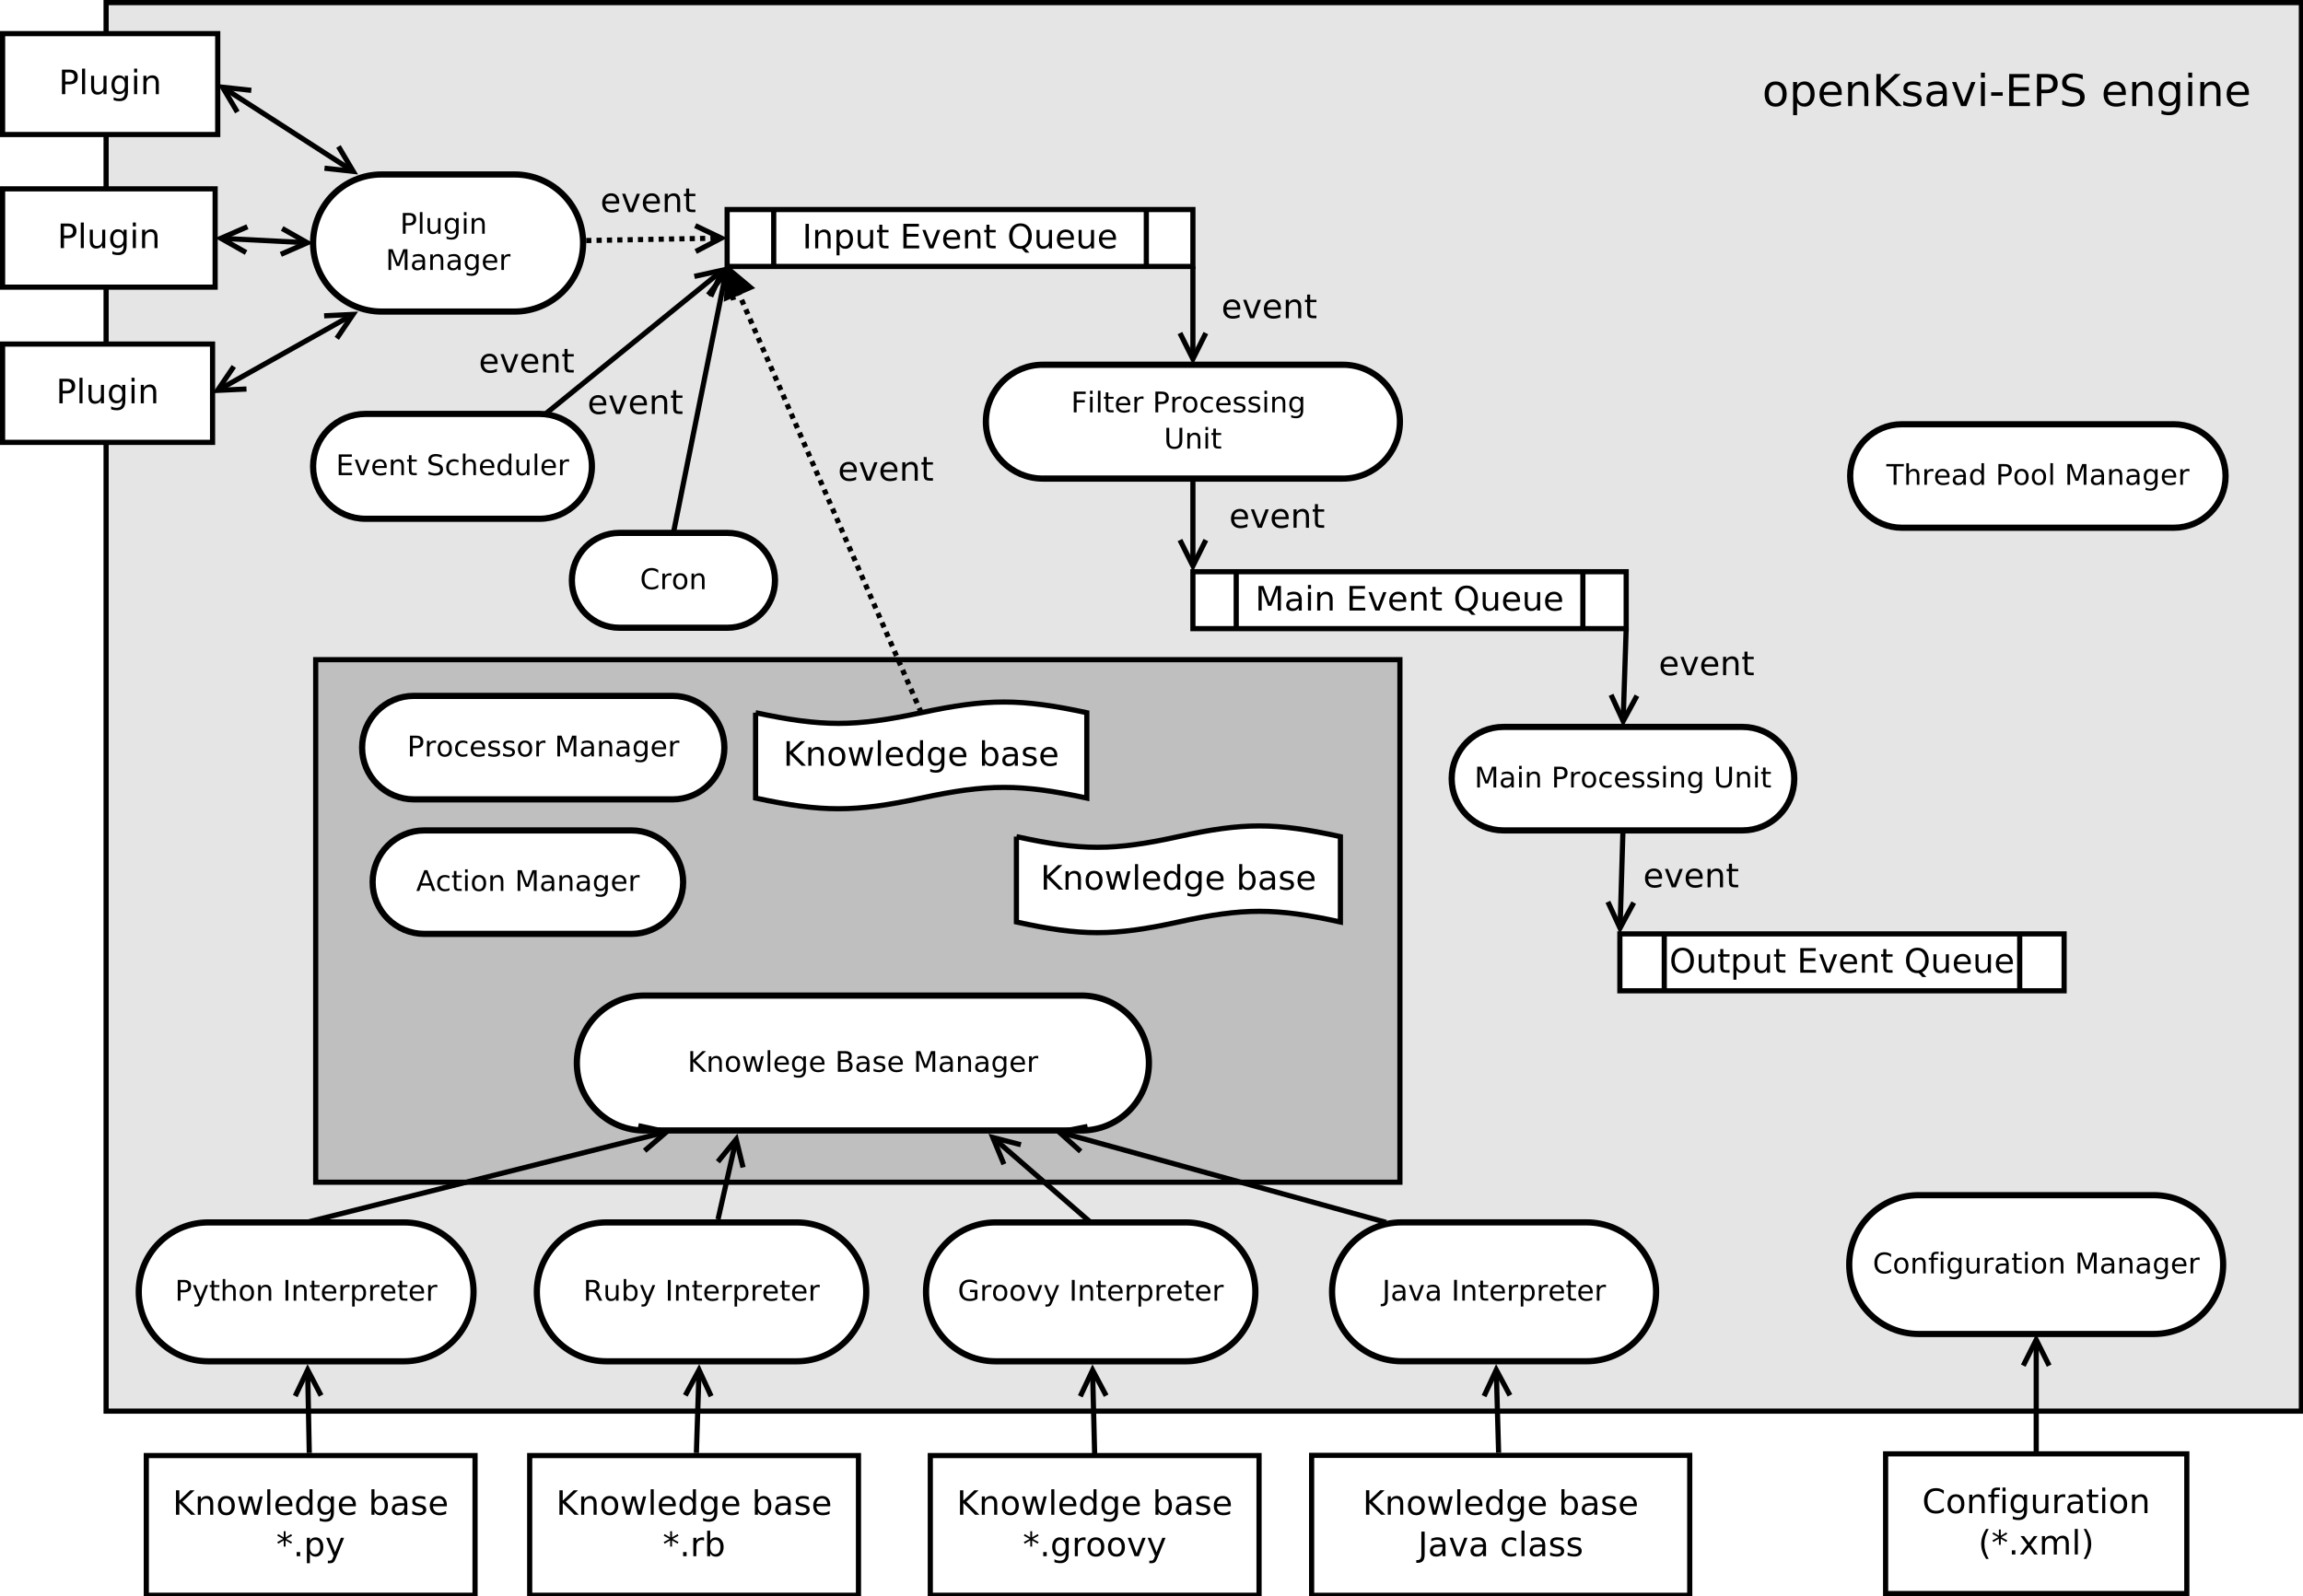<?xml version="1.0" encoding="UTF-8"?>
<svg xmlns="http://www.w3.org/2000/svg" xmlns:xlink="http://www.w3.org/1999/xlink" width="890pt" height="617pt" viewBox="0 0 890 617" version="1.1">
<defs>
<g>
<symbol overflow="visible" id="glyph0-0">
<path style="stroke:none;" d="M 2.562 -8.422 L 2.562 -4.859 L 4.172 -4.859 C 4.766 -4.859 5.223 -5.016 5.547 -5.328 C 5.879 -5.641 6.047 -6.078 6.047 -6.641 C 6.047 -7.211 5.879 -7.648 5.547 -7.953 C 5.223 -8.266 4.766 -8.422 4.172 -8.422 Z M 1.281 -9.484 L 4.172 -9.484 C 5.234 -9.484 6.035 -9.238 6.578 -8.75 C 7.117 -8.27 7.391 -7.566 7.391 -6.641 C 7.391 -5.711 7.117 -5.008 6.578 -4.531 C 6.035 -4.051 5.234 -3.812 4.172 -3.812 L 2.562 -3.812 L 2.562 0 L 1.281 0 Z M 1.281 -9.484 "/>
</symbol>
<symbol overflow="visible" id="glyph0-1">
<path style="stroke:none;" d="M 1.219 -9.875 L 2.391 -9.875 L 2.391 0 L 1.219 0 Z M 1.219 -9.875 "/>
</symbol>
<symbol overflow="visible" id="glyph0-2">
<path style="stroke:none;" d="M 1.109 -2.812 L 1.109 -7.109 L 2.266 -7.109 L 2.266 -2.844 C 2.266 -2.176 2.395 -1.672 2.656 -1.328 C 2.926 -0.992 3.32 -0.828 3.844 -0.828 C 4.477 -0.828 4.977 -1.023 5.344 -1.422 C 5.707 -1.828 5.891 -2.379 5.891 -3.078 L 5.891 -7.109 L 7.062 -7.109 L 7.062 0 L 5.891 0 L 5.891 -1.094 C 5.609 -0.656 5.281 -0.332 4.906 -0.125 C 4.531 0.082 4.094 0.188 3.594 0.188 C 2.781 0.188 2.16 -0.066 1.734 -0.578 C 1.316 -1.086 1.109 -1.832 1.109 -2.812 Z M 1.109 -2.812 "/>
</symbol>
<symbol overflow="visible" id="glyph0-3">
<path style="stroke:none;" d="M 5.906 -3.641 C 5.906 -4.484 5.727 -5.133 5.375 -5.594 C 5.031 -6.062 4.539 -6.297 3.906 -6.297 C 3.281 -6.297 2.789 -6.062 2.438 -5.594 C 2.094 -5.133 1.922 -4.484 1.922 -3.641 C 1.922 -2.797 2.094 -2.141 2.438 -1.672 C 2.789 -1.211 3.281 -0.984 3.906 -0.984 C 4.539 -0.984 5.031 -1.211 5.375 -1.672 C 5.727 -2.141 5.906 -2.797 5.906 -3.641 Z M 7.078 -0.875 C 7.078 0.332 6.805 1.227 6.266 1.812 C 5.723 2.406 4.898 2.703 3.797 2.703 C 3.391 2.703 3.004 2.672 2.641 2.609 C 2.273 2.547 1.922 2.453 1.578 2.328 L 1.578 1.188 C 1.922 1.375 2.258 1.508 2.594 1.594 C 2.926 1.688 3.266 1.734 3.609 1.734 C 4.379 1.734 4.953 1.535 5.328 1.141 C 5.711 0.742 5.906 0.141 5.906 -0.672 L 5.906 -1.25 C 5.664 -0.832 5.352 -0.52 4.969 -0.312 C 4.594 -0.102 4.145 0 3.625 0 C 2.75 0 2.047 -0.332 1.516 -1 C 0.984 -1.664 0.719 -2.547 0.719 -3.641 C 0.719 -4.734 0.984 -5.613 1.516 -6.281 C 2.047 -6.945 2.75 -7.281 3.625 -7.281 C 4.145 -7.281 4.594 -7.176 4.969 -6.969 C 5.352 -6.758 5.664 -6.445 5.906 -6.031 L 5.906 -7.109 L 7.078 -7.109 Z M 7.078 -0.875 "/>
</symbol>
<symbol overflow="visible" id="glyph0-4">
<path style="stroke:none;" d="M 1.219 -7.109 L 2.391 -7.109 L 2.391 0 L 1.219 0 Z M 1.219 -9.875 L 2.391 -9.875 L 2.391 -8.391 L 1.219 -8.391 Z M 1.219 -9.875 "/>
</symbol>
<symbol overflow="visible" id="glyph0-5">
<path style="stroke:none;" d="M 7.141 -4.297 L 7.141 0 L 5.969 0 L 5.969 -4.25 C 5.969 -4.926 5.836 -5.43 5.578 -5.766 C 5.316 -6.098 4.922 -6.266 4.391 -6.266 C 3.766 -6.266 3.27 -6.062 2.906 -5.656 C 2.539 -5.258 2.359 -4.711 2.359 -4.016 L 2.359 0 L 1.188 0 L 1.188 -7.109 L 2.359 -7.109 L 2.359 -6 C 2.641 -6.426 2.969 -6.742 3.344 -6.953 C 3.719 -7.172 4.156 -7.281 4.656 -7.281 C 5.469 -7.281 6.082 -7.023 6.5 -6.516 C 6.926 -6.016 7.141 -5.273 7.141 -4.297 Z M 7.141 -4.297 "/>
</symbol>
<symbol overflow="visible" id="glyph0-6">
<path style="stroke:none;" d="M 7.312 -3.844 L 7.312 -3.281 L 1.938 -3.281 C 1.988 -2.469 2.227 -1.852 2.656 -1.438 C 3.094 -1.02 3.695 -0.812 4.469 -0.812 C 4.914 -0.812 5.348 -0.863 5.766 -0.969 C 6.191 -1.082 6.613 -1.25 7.031 -1.469 L 7.031 -0.359 C 6.613 -0.18 6.18 -0.047 5.734 0.047 C 5.297 0.141 4.852 0.188 4.406 0.188 C 3.27 0.188 2.367 -0.141 1.703 -0.797 C 1.047 -1.461 0.719 -2.359 0.719 -3.484 C 0.719 -4.648 1.031 -5.57 1.656 -6.25 C 2.289 -6.938 3.141 -7.281 4.203 -7.281 C 5.16 -7.281 5.914 -6.973 6.469 -6.359 C 7.031 -5.742 7.312 -4.906 7.312 -3.844 Z M 6.141 -4.188 C 6.129 -4.82 5.945 -5.332 5.594 -5.719 C 5.25 -6.102 4.789 -6.297 4.219 -6.297 C 3.562 -6.297 3.035 -6.109 2.641 -5.734 C 2.254 -5.367 2.031 -4.852 1.969 -4.188 Z M 6.141 -4.188 "/>
</symbol>
<symbol overflow="visible" id="glyph0-7">
<path style="stroke:none;" d="M 0.391 -7.109 L 1.625 -7.109 L 3.844 -1.141 L 6.062 -7.109 L 7.312 -7.109 L 4.641 0 L 3.047 0 Z M 0.391 -7.109 "/>
</symbol>
<symbol overflow="visible" id="glyph0-8">
<path style="stroke:none;" d="M 2.375 -9.125 L 2.375 -7.109 L 4.781 -7.109 L 4.781 -6.203 L 2.375 -6.203 L 2.375 -2.344 C 2.375 -1.758 2.453 -1.383 2.609 -1.219 C 2.773 -1.062 3.102 -0.984 3.594 -0.984 L 4.781 -0.984 L 4.781 0 L 3.594 0 C 2.688 0 2.062 -0.164 1.719 -0.5 C 1.375 -0.844 1.203 -1.457 1.203 -2.344 L 1.203 -6.203 L 0.344 -6.203 L 0.344 -7.109 L 1.203 -7.109 L 1.203 -9.125 Z M 2.375 -9.125 "/>
</symbol>
<symbol overflow="visible" id="glyph0-9">
<path style="stroke:none;" d="M 1.281 -9.484 L 2.562 -9.484 L 2.562 0 L 1.281 0 Z M 1.281 -9.484 "/>
</symbol>
<symbol overflow="visible" id="glyph0-10">
<path style="stroke:none;" d="M 2.359 -1.062 L 2.359 2.703 L 1.188 2.703 L 1.188 -7.109 L 2.359 -7.109 L 2.359 -6.031 C 2.598 -6.457 2.906 -6.77 3.281 -6.969 C 3.656 -7.176 4.102 -7.281 4.625 -7.281 C 5.488 -7.281 6.191 -6.938 6.734 -6.25 C 7.273 -5.562 7.547 -4.66 7.547 -3.547 C 7.547 -2.43 7.273 -1.531 6.734 -0.844 C 6.191 -0.156 5.488 0.188 4.625 0.188 C 4.102 0.188 3.656 0.082 3.281 -0.125 C 2.906 -0.332 2.598 -0.645 2.359 -1.062 Z M 6.328 -3.547 C 6.328 -4.41 6.148 -5.082 5.797 -5.562 C 5.441 -6.051 4.957 -6.297 4.344 -6.297 C 3.727 -6.297 3.242 -6.051 2.891 -5.562 C 2.535 -5.082 2.359 -4.41 2.359 -3.547 C 2.359 -2.691 2.535 -2.02 2.891 -1.531 C 3.242 -1.039 3.727 -0.797 4.344 -0.797 C 4.957 -0.797 5.441 -1.039 5.797 -1.531 C 6.148 -2.02 6.328 -2.691 6.328 -3.547 Z M 6.328 -3.547 "/>
</symbol>
<symbol overflow="visible" id="glyph0-11">
<path style="stroke:none;" d=""/>
</symbol>
<symbol overflow="visible" id="glyph0-12">
<path style="stroke:none;" d="M 1.281 -9.484 L 7.266 -9.484 L 7.266 -8.391 L 2.562 -8.391 L 2.562 -5.594 L 7.078 -5.594 L 7.078 -4.516 L 2.562 -4.516 L 2.562 -1.078 L 7.375 -1.078 L 7.375 0 L 1.281 0 Z M 1.281 -9.484 "/>
</symbol>
<symbol overflow="visible" id="glyph0-13">
<path style="stroke:none;" d="M 5.125 -8.609 C 4.188 -8.609 3.441 -8.258 2.891 -7.562 C 2.348 -6.875 2.078 -5.93 2.078 -4.734 C 2.078 -3.535 2.348 -2.586 2.891 -1.891 C 3.441 -1.203 4.188 -0.859 5.125 -0.859 C 6.051 -0.859 6.785 -1.203 7.328 -1.891 C 7.879 -2.586 8.156 -3.535 8.156 -4.734 C 8.156 -5.93 7.879 -6.875 7.328 -7.562 C 6.785 -8.258 6.051 -8.609 5.125 -8.609 Z M 6.922 -0.172 L 8.609 1.672 L 7.062 1.672 L 5.656 0.156 C 5.52 0.164 5.41 0.172 5.328 0.172 C 5.254 0.18 5.188 0.188 5.125 0.188 C 3.789 0.188 2.723 -0.254 1.922 -1.141 C 1.129 -2.035 0.734 -3.234 0.734 -4.734 C 0.734 -6.223 1.129 -7.414 1.922 -8.312 C 2.723 -9.207 3.789 -9.656 5.125 -9.656 C 6.445 -9.656 7.504 -9.207 8.297 -8.312 C 9.098 -7.414 9.5 -6.223 9.5 -4.734 C 9.5 -3.629 9.273 -2.688 8.828 -1.906 C 8.391 -1.125 7.754 -0.547 6.922 -0.172 Z M 6.922 -0.172 "/>
</symbol>
<symbol overflow="visible" id="glyph0-14">
<path style="stroke:none;" d="M 1.281 -9.484 L 3.188 -9.484 L 5.609 -3.031 L 8.031 -9.484 L 9.953 -9.484 L 9.953 0 L 8.703 0 L 8.703 -8.328 L 6.25 -1.828 L 4.969 -1.828 L 2.516 -8.328 L 2.516 0 L 1.281 0 Z M 1.281 -9.484 "/>
</symbol>
<symbol overflow="visible" id="glyph0-15">
<path style="stroke:none;" d="M 4.453 -3.578 C 3.516 -3.578 2.863 -3.469 2.5 -3.25 C 2.133 -3.031 1.953 -2.66 1.953 -2.141 C 1.953 -1.734 2.086 -1.406 2.359 -1.156 C 2.629 -0.914 3 -0.797 3.469 -0.797 C 4.113 -0.797 4.633 -1.023 5.031 -1.484 C 5.426 -1.941 5.625 -2.551 5.625 -3.312 L 5.625 -3.578 Z M 6.781 -4.062 L 6.781 0 L 5.625 0 L 5.625 -1.078 C 5.352 -0.648 5.02 -0.332 4.625 -0.125 C 4.227 0.082 3.738 0.188 3.156 0.188 C 2.426 0.188 1.848 -0.016 1.422 -0.422 C 0.992 -0.836 0.781 -1.383 0.781 -2.062 C 0.781 -2.863 1.047 -3.469 1.578 -3.875 C 2.117 -4.281 2.922 -4.484 3.984 -4.484 L 5.625 -4.484 L 5.625 -4.609 C 5.625 -5.141 5.445 -5.551 5.094 -5.844 C 4.738 -6.145 4.238 -6.297 3.594 -6.297 C 3.188 -6.297 2.789 -6.242 2.406 -6.141 C 2.02 -6.047 1.648 -5.898 1.297 -5.703 L 1.297 -6.781 C 1.723 -6.945 2.141 -7.07 2.547 -7.156 C 2.953 -7.238 3.344 -7.281 3.719 -7.281 C 4.75 -7.281 5.516 -7.016 6.016 -6.484 C 6.523 -5.953 6.781 -5.145 6.781 -4.062 Z M 6.781 -4.062 "/>
</symbol>
<symbol overflow="visible" id="glyph0-16">
<path style="stroke:none;" d="M 5.125 -8.609 C 4.188 -8.609 3.441 -8.258 2.891 -7.562 C 2.348 -6.875 2.078 -5.93 2.078 -4.734 C 2.078 -3.535 2.348 -2.586 2.891 -1.891 C 3.441 -1.203 4.188 -0.859 5.125 -0.859 C 6.051 -0.859 6.785 -1.203 7.328 -1.891 C 7.879 -2.586 8.156 -3.535 8.156 -4.734 C 8.156 -5.93 7.879 -6.875 7.328 -7.562 C 6.785 -8.258 6.051 -8.609 5.125 -8.609 Z M 5.125 -9.656 C 6.445 -9.656 7.504 -9.207 8.297 -8.312 C 9.098 -7.414 9.5 -6.223 9.5 -4.734 C 9.5 -3.234 9.098 -2.035 8.297 -1.141 C 7.504 -0.254 6.445 0.188 5.125 0.188 C 3.789 0.188 2.723 -0.254 1.922 -1.141 C 1.129 -2.035 0.734 -3.234 0.734 -4.734 C 0.734 -6.223 1.129 -7.414 1.922 -8.312 C 2.723 -9.207 3.789 -9.656 5.125 -9.656 Z M 5.125 -9.656 "/>
</symbol>
<symbol overflow="visible" id="glyph0-17">
<path style="stroke:none;" d="M 1.281 -9.484 L 2.562 -9.484 L 2.562 -5.469 L 6.812 -9.484 L 8.469 -9.484 L 3.766 -5.062 L 8.797 0 L 7.109 0 L 2.562 -4.562 L 2.562 0 L 1.281 0 Z M 1.281 -9.484 "/>
</symbol>
<symbol overflow="visible" id="glyph0-18">
<path style="stroke:none;" d="M 3.984 -6.297 C 3.359 -6.297 2.863 -6.051 2.5 -5.562 C 2.133 -5.07 1.953 -4.398 1.953 -3.547 C 1.953 -2.691 2.129 -2.02 2.484 -1.531 C 2.848 -1.051 3.348 -0.812 3.984 -0.812 C 4.598 -0.812 5.086 -1.055 5.453 -1.547 C 5.816 -2.035 6 -2.703 6 -3.547 C 6 -4.391 5.816 -5.055 5.453 -5.547 C 5.086 -6.047 4.598 -6.297 3.984 -6.297 Z M 3.984 -7.281 C 4.992 -7.281 5.789 -6.945 6.375 -6.281 C 6.957 -5.625 7.25 -4.711 7.25 -3.547 C 7.25 -2.379 6.957 -1.461 6.375 -0.797 C 5.789 -0.141 4.992 0.188 3.984 0.188 C 2.961 0.188 2.16 -0.141 1.578 -0.797 C 1.004 -1.461 0.719 -2.379 0.719 -3.547 C 0.719 -4.711 1.004 -5.625 1.578 -6.281 C 2.16 -6.945 2.961 -7.281 3.984 -7.281 Z M 3.984 -7.281 "/>
</symbol>
<symbol overflow="visible" id="glyph0-19">
<path style="stroke:none;" d="M 0.547 -7.109 L 1.719 -7.109 L 3.172 -1.562 L 4.625 -7.109 L 6 -7.109 L 7.469 -1.562 L 8.922 -7.109 L 10.094 -7.109 L 8.234 0 L 6.844 0 L 5.312 -5.828 L 3.781 0 L 2.406 0 Z M 0.547 -7.109 "/>
</symbol>
<symbol overflow="visible" id="glyph0-20">
<path style="stroke:none;" d="M 5.906 -6.031 L 5.906 -9.875 L 7.078 -9.875 L 7.078 0 L 5.906 0 L 5.906 -1.062 C 5.656 -0.645 5.344 -0.332 4.969 -0.125 C 4.594 0.082 4.145 0.188 3.625 0.188 C 2.77 0.188 2.07 -0.156 1.531 -0.844 C 0.988 -1.531 0.719 -2.43 0.719 -3.547 C 0.719 -4.66 0.988 -5.562 1.531 -6.25 C 2.07 -6.938 2.77 -7.281 3.625 -7.281 C 4.145 -7.281 4.594 -7.176 4.969 -6.969 C 5.344 -6.77 5.656 -6.457 5.906 -6.031 Z M 1.922 -3.547 C 1.922 -2.691 2.098 -2.02 2.453 -1.531 C 2.805 -1.039 3.289 -0.797 3.906 -0.797 C 4.531 -0.797 5.02 -1.039 5.375 -1.531 C 5.727 -2.02 5.906 -2.691 5.906 -3.547 C 5.906 -4.41 5.727 -5.082 5.375 -5.562 C 5.02 -6.051 4.531 -6.297 3.906 -6.297 C 3.289 -6.297 2.805 -6.051 2.453 -5.562 C 2.098 -5.082 1.922 -4.41 1.922 -3.547 Z M 1.922 -3.547 "/>
</symbol>
<symbol overflow="visible" id="glyph0-21">
<path style="stroke:none;" d="M 6.328 -3.547 C 6.328 -4.41 6.148 -5.082 5.797 -5.562 C 5.441 -6.051 4.957 -6.297 4.344 -6.297 C 3.727 -6.297 3.242 -6.051 2.891 -5.562 C 2.535 -5.082 2.359 -4.41 2.359 -3.547 C 2.359 -2.691 2.535 -2.02 2.891 -1.531 C 3.242 -1.039 3.727 -0.797 4.344 -0.797 C 4.957 -0.797 5.441 -1.039 5.797 -1.531 C 6.148 -2.02 6.328 -2.691 6.328 -3.547 Z M 2.359 -6.031 C 2.598 -6.457 2.906 -6.77 3.281 -6.969 C 3.656 -7.176 4.102 -7.281 4.625 -7.281 C 5.488 -7.281 6.191 -6.938 6.734 -6.25 C 7.273 -5.562 7.547 -4.66 7.547 -3.547 C 7.547 -2.43 7.273 -1.531 6.734 -0.844 C 6.191 -0.156 5.488 0.188 4.625 0.188 C 4.102 0.188 3.656 0.082 3.281 -0.125 C 2.906 -0.332 2.598 -0.645 2.359 -1.062 L 2.359 0 L 1.188 0 L 1.188 -9.875 L 2.359 -9.875 Z M 2.359 -6.031 "/>
</symbol>
<symbol overflow="visible" id="glyph0-22">
<path style="stroke:none;" d="M 5.75 -6.906 L 5.75 -5.797 C 5.426 -5.961 5.086 -6.086 4.734 -6.172 C 4.379 -6.254 4.008 -6.297 3.625 -6.297 C 3.039 -6.297 2.602 -6.207 2.312 -6.031 C 2.031 -5.852 1.891 -5.586 1.891 -5.234 C 1.891 -4.961 1.988 -4.75 2.188 -4.594 C 2.395 -4.445 2.816 -4.301 3.453 -4.156 L 3.844 -4.062 C 4.676 -3.883 5.266 -3.633 5.609 -3.312 C 5.961 -2.988 6.141 -2.539 6.141 -1.969 C 6.141 -1.301 5.879 -0.773 5.359 -0.391 C 4.836 -0.004 4.117 0.188 3.203 0.188 C 2.816 0.188 2.414 0.148 2 0.078 C 1.594 0.004 1.16 -0.109 0.703 -0.266 L 0.703 -1.469 C 1.141 -1.238 1.566 -1.066 1.984 -0.953 C 2.398 -0.848 2.812 -0.797 3.219 -0.797 C 3.77 -0.797 4.191 -0.891 4.484 -1.078 C 4.785 -1.266 4.938 -1.531 4.938 -1.875 C 4.938 -2.188 4.828 -2.426 4.609 -2.594 C 4.398 -2.77 3.938 -2.938 3.219 -3.094 L 2.812 -3.188 C 2.082 -3.344 1.555 -3.578 1.234 -3.891 C 0.91 -4.203 0.75 -4.633 0.75 -5.188 C 0.75 -5.852 0.984 -6.367 1.453 -6.734 C 1.93 -7.098 2.609 -7.281 3.484 -7.281 C 3.91 -7.281 4.316 -7.25 4.703 -7.188 C 5.086 -7.125 5.438 -7.031 5.75 -6.906 Z M 5.75 -6.906 "/>
</symbol>
<symbol overflow="visible" id="glyph0-23">
<path style="stroke:none;" d="M 6.109 -7.922 L 3.828 -6.688 L 6.109 -5.453 L 5.75 -4.828 L 3.609 -6.109 L 3.609 -3.719 L 2.891 -3.719 L 2.891 -6.109 L 0.75 -4.828 L 0.391 -5.453 L 2.672 -6.688 L 0.391 -7.922 L 0.75 -8.547 L 2.891 -7.25 L 2.891 -9.656 L 3.609 -9.656 L 3.609 -7.25 L 5.75 -8.547 Z M 6.109 -7.922 "/>
</symbol>
<symbol overflow="visible" id="glyph0-24">
<path style="stroke:none;" d="M 1.391 -1.609 L 2.734 -1.609 L 2.734 0 L 1.391 0 Z M 1.391 -1.609 "/>
</symbol>
<symbol overflow="visible" id="glyph0-25">
<path style="stroke:none;" d="M 4.188 0.656 C 3.852 1.508 3.531 2.062 3.219 2.312 C 2.906 2.57 2.488 2.703 1.969 2.703 L 1.031 2.703 L 1.031 1.734 L 1.719 1.734 C 2.039 1.734 2.289 1.656 2.469 1.5 C 2.645 1.344 2.836 0.984 3.047 0.422 L 3.266 -0.109 L 0.391 -7.109 L 1.625 -7.109 L 3.844 -1.547 L 6.062 -7.109 L 7.312 -7.109 Z M 4.188 0.656 "/>
</symbol>
<symbol overflow="visible" id="glyph0-26">
<path style="stroke:none;" d="M 5.344 -6.016 C 5.207 -6.086 5.062 -6.141 4.906 -6.172 C 4.758 -6.211 4.594 -6.234 4.406 -6.234 C 3.75 -6.234 3.242 -6.02 2.891 -5.594 C 2.535 -5.164 2.359 -4.551 2.359 -3.75 L 2.359 0 L 1.188 0 L 1.188 -7.109 L 2.359 -7.109 L 2.359 -6 C 2.598 -6.438 2.914 -6.758 3.312 -6.969 C 3.707 -7.176 4.188 -7.281 4.75 -7.281 C 4.832 -7.281 4.922 -7.273 5.016 -7.266 C 5.109 -7.254 5.219 -7.238 5.344 -7.219 Z M 5.344 -6.016 "/>
</symbol>
<symbol overflow="visible" id="glyph0-27">
<path style="stroke:none;" d="M 1.281 -9.484 L 2.562 -9.484 L 2.562 -0.656 C 2.562 0.477 2.344 1.305 1.906 1.828 C 1.469 2.348 0.77 2.609 -0.188 2.609 L -0.672 2.609 L -0.672 1.531 L -0.266 1.531 C 0.297 1.531 0.691 1.367 0.922 1.047 C 1.16 0.734 1.281 0.164 1.281 -0.656 Z M 1.281 -9.484 "/>
</symbol>
<symbol overflow="visible" id="glyph0-28">
<path style="stroke:none;" d="M 6.344 -6.844 L 6.344 -5.75 C 6.008 -5.926 5.676 -6.062 5.344 -6.156 C 5.008 -6.25 4.676 -6.297 4.344 -6.297 C 3.582 -6.297 2.992 -6.051 2.578 -5.562 C 2.16 -5.082 1.953 -4.41 1.953 -3.547 C 1.953 -2.68 2.16 -2.008 2.578 -1.531 C 2.992 -1.051 3.582 -0.812 4.344 -0.812 C 4.676 -0.812 5.008 -0.852 5.344 -0.938 C 5.676 -1.031 6.008 -1.172 6.344 -1.359 L 6.344 -0.266 C 6.02 -0.117 5.68 -0.008 5.328 0.062 C 4.984 0.145 4.613 0.188 4.219 0.188 C 3.145 0.188 2.289 -0.145 1.656 -0.812 C 1.031 -1.488 0.719 -2.398 0.719 -3.547 C 0.719 -4.703 1.035 -5.613 1.672 -6.281 C 2.305 -6.945 3.18 -7.281 4.297 -7.281 C 4.648 -7.281 5 -7.242 5.344 -7.172 C 5.688 -7.098 6.02 -6.988 6.344 -6.844 Z M 6.344 -6.844 "/>
</symbol>
<symbol overflow="visible" id="glyph0-29">
<path style="stroke:none;" d="M 8.375 -8.75 L 8.375 -7.391 C 7.938 -7.797 7.473 -8.098 6.984 -8.297 C 6.504 -8.492 5.988 -8.594 5.438 -8.594 C 4.352 -8.594 3.52 -8.258 2.938 -7.594 C 2.363 -6.938 2.078 -5.984 2.078 -4.734 C 2.078 -3.484 2.363 -2.523 2.938 -1.859 C 3.52 -1.203 4.352 -0.875 5.438 -0.875 C 5.988 -0.875 6.504 -0.973 6.984 -1.172 C 7.473 -1.367 7.938 -1.664 8.375 -2.062 L 8.375 -0.734 C 7.926 -0.422 7.453 -0.188 6.953 -0.031 C 6.453 0.113 5.922 0.188 5.359 0.188 C 3.922 0.188 2.789 -0.25 1.969 -1.125 C 1.145 -2.008 0.734 -3.211 0.734 -4.734 C 0.734 -6.254 1.145 -7.453 1.969 -8.328 C 2.789 -9.211 3.922 -9.656 5.359 -9.656 C 5.922 -9.656 6.453 -9.578 6.953 -9.422 C 7.461 -9.273 7.938 -9.051 8.375 -8.75 Z M 8.375 -8.75 "/>
</symbol>
<symbol overflow="visible" id="glyph0-30">
<path style="stroke:none;" d="M 4.828 -9.875 L 4.828 -8.906 L 3.703 -8.906 C 3.285 -8.906 2.992 -8.816 2.828 -8.641 C 2.672 -8.473 2.594 -8.172 2.594 -7.734 L 2.594 -7.109 L 4.516 -7.109 L 4.516 -6.203 L 2.594 -6.203 L 2.594 0 L 1.422 0 L 1.422 -6.203 L 0.297 -6.203 L 0.297 -7.109 L 1.422 -7.109 L 1.422 -7.609 C 1.422 -8.398 1.602 -8.973 1.969 -9.328 C 2.332 -9.691 2.914 -9.875 3.719 -9.875 Z M 4.828 -9.875 "/>
</symbol>
<symbol overflow="visible" id="glyph0-31">
<path style="stroke:none;" d="M 4.031 -9.859 C 3.469 -8.891 3.047 -7.926 2.766 -6.969 C 2.492 -6.02 2.359 -5.055 2.359 -4.078 C 2.359 -3.098 2.492 -2.129 2.766 -1.172 C 3.047 -0.211 3.469 0.75 4.031 1.719 L 3.016 1.719 C 2.379 0.719 1.906 -0.258 1.594 -1.219 C 1.281 -2.176 1.125 -3.129 1.125 -4.078 C 1.125 -5.023 1.281 -5.973 1.594 -6.922 C 1.906 -7.879 2.379 -8.859 3.016 -9.859 Z M 4.031 -9.859 "/>
</symbol>
<symbol overflow="visible" id="glyph0-32">
<path style="stroke:none;" d="M 7.141 -7.109 L 4.562 -3.656 L 7.266 0 L 5.891 0 L 3.828 -2.797 L 1.75 0 L 0.375 0 L 3.141 -3.719 L 0.609 -7.109 L 1.984 -7.109 L 3.875 -4.578 L 5.75 -7.109 Z M 7.141 -7.109 "/>
</symbol>
<symbol overflow="visible" id="glyph0-33">
<path style="stroke:none;" d="M 6.766 -5.75 C 7.055 -6.27 7.406 -6.656 7.812 -6.906 C 8.219 -7.156 8.695 -7.281 9.25 -7.281 C 9.988 -7.281 10.555 -7.02 10.953 -6.5 C 11.359 -5.977 11.562 -5.242 11.562 -4.297 L 11.562 0 L 10.391 0 L 10.391 -4.25 C 10.391 -4.938 10.266 -5.441 10.016 -5.766 C 9.773 -6.098 9.41 -6.266 8.922 -6.266 C 8.316 -6.266 7.836 -6.062 7.484 -5.656 C 7.129 -5.258 6.953 -4.711 6.953 -4.016 L 6.953 0 L 5.781 0 L 5.781 -4.25 C 5.781 -4.938 5.66 -5.441 5.422 -5.766 C 5.18 -6.098 4.805 -6.266 4.297 -6.266 C 3.703 -6.266 3.227 -6.062 2.875 -5.656 C 2.531 -5.25 2.359 -4.703 2.359 -4.016 L 2.359 0 L 1.188 0 L 1.188 -7.109 L 2.359 -7.109 L 2.359 -6 C 2.617 -6.438 2.938 -6.758 3.312 -6.969 C 3.688 -7.176 4.129 -7.281 4.641 -7.281 C 5.16 -7.281 5.598 -7.148 5.953 -6.891 C 6.316 -6.629 6.586 -6.25 6.766 -5.75 Z M 6.766 -5.75 "/>
</symbol>
<symbol overflow="visible" id="glyph0-34">
<path style="stroke:none;" d="M 1.047 -9.859 L 2.062 -9.859 C 2.695 -8.859 3.172 -7.879 3.484 -6.922 C 3.797 -5.973 3.953 -5.023 3.953 -4.078 C 3.953 -3.129 3.797 -2.176 3.484 -1.219 C 3.172 -0.258 2.695 0.719 2.062 1.719 L 1.047 1.719 C 1.609 0.75 2.023 -0.211 2.297 -1.172 C 2.578 -2.129 2.719 -3.098 2.719 -4.078 C 2.719 -5.055 2.578 -6.02 2.297 -6.969 C 2.023 -7.926 1.609 -8.891 1.047 -9.859 Z M 1.047 -9.859 "/>
</symbol>
<symbol overflow="visible" id="glyph1-0">
<path style="stroke:none;" d="M 2.172 -7.125 L 2.172 -4.109 L 3.531 -4.109 C 4.031 -4.109 4.414 -4.238 4.688 -4.5 C 4.969 -4.77 5.109 -5.145 5.109 -5.625 C 5.109 -6.102 4.969 -6.473 4.688 -6.734 C 4.414 -6.992 4.031 -7.125 3.531 -7.125 Z M 1.078 -8.016 L 3.531 -8.016 C 4.426 -8.016 5.102 -7.812 5.562 -7.406 C 6.02 -7 6.25 -6.406 6.25 -5.625 C 6.25 -4.832 6.02 -4.234 5.562 -3.828 C 5.102 -3.422 4.426 -3.219 3.531 -3.219 L 2.172 -3.219 L 2.172 0 L 1.078 0 Z M 1.078 -8.016 "/>
</symbol>
<symbol overflow="visible" id="glyph1-1">
<path style="stroke:none;" d="M 1.031 -8.359 L 2.031 -8.359 L 2.031 0 L 1.031 0 Z M 1.031 -8.359 "/>
</symbol>
<symbol overflow="visible" id="glyph1-2">
<path style="stroke:none;" d="M 0.938 -2.375 L 0.938 -6.016 L 1.922 -6.016 L 1.922 -2.406 C 1.922 -1.844 2.031 -1.414 2.25 -1.125 C 2.477 -0.844 2.812 -0.703 3.25 -0.703 C 3.789 -0.703 4.211 -0.867 4.516 -1.203 C 4.828 -1.547 4.984 -2.016 4.984 -2.609 L 4.984 -6.016 L 5.969 -6.016 L 5.969 0 L 4.984 0 L 4.984 -0.922 C 4.742 -0.555 4.461 -0.285 4.141 -0.109 C 3.828 0.066 3.461 0.156 3.047 0.156 C 2.359 0.156 1.832 -0.055 1.469 -0.484 C 1.113 -0.922 0.938 -1.551 0.938 -2.375 Z M 0.938 -2.375 "/>
</symbol>
<symbol overflow="visible" id="glyph1-3">
<path style="stroke:none;" d="M 5 -3.078 C 5 -3.797 4.848 -4.348 4.547 -4.734 C 4.254 -5.129 3.844 -5.328 3.312 -5.328 C 2.781 -5.328 2.363 -5.129 2.062 -4.734 C 1.77 -4.348 1.625 -3.797 1.625 -3.078 C 1.625 -2.367 1.77 -1.816 2.062 -1.422 C 2.363 -1.023 2.781 -0.828 3.312 -0.828 C 3.844 -0.828 4.254 -1.023 4.547 -1.422 C 4.848 -1.816 5 -2.367 5 -3.078 Z M 5.984 -0.75 C 5.984 0.281 5.754 1.039 5.297 1.531 C 4.848 2.031 4.156 2.281 3.219 2.281 C 2.863 2.281 2.531 2.254 2.219 2.203 C 1.914 2.148 1.617 2.07 1.328 1.969 L 1.328 1.016 C 1.617 1.172 1.906 1.285 2.188 1.359 C 2.469 1.43 2.758 1.469 3.062 1.469 C 3.707 1.469 4.191 1.297 4.516 0.953 C 4.836 0.617 5 0.113 5 -0.562 L 5 -1.062 C 4.789 -0.707 4.523 -0.441 4.203 -0.266 C 3.891 -0.086 3.508 0 3.062 0 C 2.32 0 1.727 -0.281 1.281 -0.844 C 0.832 -1.406 0.609 -2.148 0.609 -3.078 C 0.609 -4.004 0.832 -4.75 1.281 -5.312 C 1.727 -5.875 2.32 -6.156 3.062 -6.156 C 3.508 -6.156 3.891 -6.066 4.203 -5.891 C 4.523 -5.723 4.789 -5.461 5 -5.109 L 5 -6.016 L 5.984 -6.016 Z M 5.984 -0.75 "/>
</symbol>
<symbol overflow="visible" id="glyph1-4">
<path style="stroke:none;" d="M 1.031 -6.016 L 2.031 -6.016 L 2.031 0 L 1.031 0 Z M 1.031 -8.359 L 2.031 -8.359 L 2.031 -7.109 L 1.031 -7.109 Z M 1.031 -8.359 "/>
</symbol>
<symbol overflow="visible" id="glyph1-5">
<path style="stroke:none;" d="M 6.031 -3.625 L 6.031 0 L 5.047 0 L 5.047 -3.594 C 5.047 -4.164 4.938 -4.594 4.719 -4.875 C 4.5 -5.156 4.164 -5.297 3.719 -5.297 C 3.188 -5.297 2.766 -5.125 2.453 -4.781 C 2.148 -4.445 2 -3.988 2 -3.406 L 2 0 L 1 0 L 1 -6.016 L 2 -6.016 L 2 -5.078 C 2.227 -5.441 2.504 -5.711 2.828 -5.891 C 3.148 -6.066 3.52 -6.156 3.938 -6.156 C 4.625 -6.156 5.145 -5.941 5.5 -5.516 C 5.852 -5.086 6.031 -4.457 6.031 -3.625 Z M 6.031 -3.625 "/>
</symbol>
<symbol overflow="visible" id="glyph1-6">
<path style="stroke:none;" d=""/>
</symbol>
<symbol overflow="visible" id="glyph1-7">
<path style="stroke:none;" d="M 1.078 -8.016 L 2.703 -8.016 L 4.75 -2.562 L 6.797 -8.016 L 8.422 -8.016 L 8.422 0 L 7.359 0 L 7.359 -7.047 L 5.297 -1.547 L 4.203 -1.547 L 2.125 -7.047 L 2.125 0 L 1.078 0 Z M 1.078 -8.016 "/>
</symbol>
<symbol overflow="visible" id="glyph1-8">
<path style="stroke:none;" d="M 3.766 -3.031 C 2.973 -3.031 2.422 -2.938 2.109 -2.75 C 1.805 -2.562 1.656 -2.25 1.656 -1.812 C 1.656 -1.469 1.77 -1.191 2 -0.984 C 2.227 -0.773 2.539 -0.672 2.938 -0.672 C 3.488 -0.672 3.926 -0.863 4.25 -1.25 C 4.582 -1.645 4.75 -2.16 4.75 -2.797 L 4.75 -3.031 Z M 5.734 -3.438 L 5.734 0 L 4.75 0 L 4.75 -0.906 C 4.531 -0.539 4.25 -0.27 3.906 -0.094 C 3.57 0.07 3.16 0.156 2.672 0.156 C 2.055 0.156 1.566 -0.016 1.203 -0.359 C 0.836 -0.703 0.656 -1.164 0.656 -1.75 C 0.656 -2.426 0.879 -2.938 1.328 -3.281 C 1.785 -3.625 2.469 -3.797 3.375 -3.797 L 4.75 -3.797 L 4.75 -3.891 C 4.75 -4.348 4.598 -4.703 4.297 -4.953 C 4.004 -5.203 3.586 -5.328 3.047 -5.328 C 2.703 -5.328 2.363 -5.285 2.031 -5.203 C 1.707 -5.117 1.395 -4.992 1.094 -4.828 L 1.094 -5.734 C 1.457 -5.879 1.812 -5.984 2.156 -6.047 C 2.5 -6.117 2.828 -6.156 3.141 -6.156 C 4.016 -6.156 4.664 -5.93 5.094 -5.484 C 5.52 -5.035 5.734 -4.352 5.734 -3.438 Z M 5.734 -3.438 "/>
</symbol>
<symbol overflow="visible" id="glyph1-9">
<path style="stroke:none;" d="M 6.188 -3.25 L 6.188 -2.766 L 1.641 -2.766 C 1.68 -2.086 1.883 -1.57 2.25 -1.219 C 2.613 -0.863 3.125 -0.688 3.781 -0.688 C 4.164 -0.688 4.535 -0.734 4.891 -0.828 C 5.242 -0.922 5.598 -1.055 5.953 -1.234 L 5.953 -0.312 C 5.598 -0.156 5.234 -0.039 4.859 0.031 C 4.484 0.113 4.109 0.156 3.734 0.156 C 2.766 0.156 2 -0.117 1.438 -0.672 C 0.883 -1.234 0.609 -1.992 0.609 -2.953 C 0.609 -3.93 0.875 -4.707 1.406 -5.281 C 1.938 -5.863 2.656 -6.156 3.562 -6.156 C 4.363 -6.156 5 -5.895 5.469 -5.375 C 5.945 -4.852 6.188 -4.145 6.188 -3.25 Z M 5.188 -3.547 C 5.188 -4.086 5.035 -4.52 4.734 -4.844 C 4.441 -5.164 4.051 -5.328 3.562 -5.328 C 3.008 -5.328 2.566 -5.172 2.234 -4.859 C 1.91 -4.547 1.723 -4.109 1.672 -3.547 Z M 5.188 -3.547 "/>
</symbol>
<symbol overflow="visible" id="glyph1-10">
<path style="stroke:none;" d="M 4.516 -5.094 C 4.41 -5.156 4.289 -5.203 4.156 -5.234 C 4.031 -5.266 3.891 -5.281 3.734 -5.281 C 3.172 -5.281 2.738 -5.098 2.438 -4.734 C 2.145 -4.367 2 -3.848 2 -3.172 L 2 0 L 1 0 L 1 -6.016 L 2 -6.016 L 2 -5.078 C 2.195 -5.441 2.461 -5.711 2.797 -5.891 C 3.129 -6.066 3.535 -6.156 4.016 -6.156 C 4.086 -6.156 4.16 -6.148 4.234 -6.141 C 4.316 -6.141 4.41 -6.129 4.516 -6.109 Z M 4.516 -5.094 "/>
</symbol>
<symbol overflow="visible" id="glyph1-11">
<path style="stroke:none;" d="M 1.078 -8.016 L 5.688 -8.016 L 5.688 -7.109 L 2.172 -7.109 L 2.172 -4.75 L 5.344 -4.75 L 5.344 -3.828 L 2.172 -3.828 L 2.172 0 L 1.078 0 Z M 1.078 -8.016 "/>
</symbol>
<symbol overflow="visible" id="glyph1-12">
<path style="stroke:none;" d="M 2.016 -7.719 L 2.016 -6.016 L 4.047 -6.016 L 4.047 -5.25 L 2.016 -5.25 L 2.016 -1.984 C 2.016 -1.492 2.082 -1.176 2.219 -1.031 C 2.352 -0.895 2.625 -0.828 3.031 -0.828 L 4.047 -0.828 L 4.047 0 L 3.031 0 C 2.27 0 1.742 -0.141 1.453 -0.422 C 1.16 -0.711 1.016 -1.234 1.016 -1.984 L 1.016 -5.25 L 0.297 -5.25 L 0.297 -6.016 L 1.016 -6.016 L 1.016 -7.719 Z M 2.016 -7.719 "/>
</symbol>
<symbol overflow="visible" id="glyph1-13">
<path style="stroke:none;" d="M 3.375 -5.328 C 2.844 -5.328 2.422 -5.117 2.109 -4.703 C 1.805 -4.285 1.656 -3.719 1.656 -3 C 1.656 -2.281 1.805 -1.711 2.109 -1.297 C 2.41 -0.891 2.832 -0.688 3.375 -0.688 C 3.895 -0.688 4.305 -0.891 4.609 -1.297 C 4.922 -1.711 5.078 -2.281 5.078 -3 C 5.078 -3.719 4.922 -4.285 4.609 -4.703 C 4.305 -5.117 3.895 -5.328 3.375 -5.328 Z M 3.375 -6.156 C 4.227 -6.156 4.898 -5.875 5.391 -5.312 C 5.879 -4.758 6.125 -3.988 6.125 -3 C 6.125 -2.02 5.879 -1.25 5.391 -0.688 C 4.898 -0.125 4.227 0.156 3.375 0.156 C 2.508 0.156 1.832 -0.125 1.344 -0.688 C 0.852 -1.25 0.609 -2.02 0.609 -3 C 0.609 -3.988 0.852 -4.758 1.344 -5.312 C 1.832 -5.875 2.508 -6.156 3.375 -6.156 Z M 3.375 -6.156 "/>
</symbol>
<symbol overflow="visible" id="glyph1-14">
<path style="stroke:none;" d="M 5.359 -5.781 L 5.359 -4.859 C 5.086 -5.016 4.812 -5.129 4.531 -5.203 C 4.25 -5.285 3.961 -5.328 3.672 -5.328 C 3.035 -5.328 2.539 -5.125 2.188 -4.719 C 1.832 -4.312 1.656 -3.738 1.656 -3 C 1.656 -2.27 1.832 -1.703 2.188 -1.297 C 2.539 -0.891 3.035 -0.688 3.672 -0.688 C 3.961 -0.688 4.25 -0.723 4.531 -0.797 C 4.812 -0.867 5.086 -0.984 5.359 -1.141 L 5.359 -0.234 C 5.086 -0.098 4.801 0 4.5 0.062 C 4.207 0.125 3.895 0.156 3.562 0.156 C 2.656 0.156 1.938 -0.125 1.406 -0.688 C 0.875 -1.258 0.609 -2.031 0.609 -3 C 0.609 -3.977 0.875 -4.75 1.406 -5.312 C 1.945 -5.875 2.688 -6.156 3.625 -6.156 C 3.938 -6.156 4.234 -6.125 4.516 -6.062 C 4.805 -6 5.086 -5.906 5.359 -5.781 Z M 5.359 -5.781 "/>
</symbol>
<symbol overflow="visible" id="glyph1-15">
<path style="stroke:none;" d="M 4.875 -5.844 L 4.875 -4.906 C 4.594 -5.051 4.301 -5.156 4 -5.219 C 3.695 -5.289 3.383 -5.328 3.062 -5.328 C 2.57 -5.328 2.203 -5.25 1.953 -5.094 C 1.711 -4.945 1.594 -4.727 1.594 -4.438 C 1.594 -4.207 1.68 -4.023 1.859 -3.891 C 2.035 -3.766 2.391 -3.641 2.922 -3.516 L 3.25 -3.438 C 3.957 -3.289 4.457 -3.078 4.75 -2.797 C 5.039 -2.523 5.188 -2.145 5.188 -1.656 C 5.188 -1.102 4.969 -0.66 4.531 -0.328 C 4.094 -0.004 3.484 0.156 2.703 0.156 C 2.379 0.156 2.039 0.125 1.688 0.062 C 1.344 0 0.977 -0.094 0.594 -0.219 L 0.594 -1.234 C 0.957 -1.047 1.316 -0.906 1.672 -0.812 C 2.023 -0.719 2.379 -0.672 2.734 -0.672 C 3.191 -0.672 3.547 -0.75 3.797 -0.906 C 4.047 -1.07 4.172 -1.297 4.172 -1.578 C 4.172 -1.848 4.082 -2.055 3.906 -2.203 C 3.727 -2.348 3.332 -2.484 2.719 -2.609 L 2.375 -2.703 C 1.758 -2.828 1.316 -3.02 1.047 -3.281 C 0.773 -3.551 0.641 -3.922 0.641 -4.391 C 0.641 -4.953 0.836 -5.383 1.234 -5.688 C 1.641 -6 2.211 -6.156 2.953 -6.156 C 3.316 -6.156 3.66 -6.129 3.984 -6.078 C 4.305 -6.023 4.602 -5.945 4.875 -5.844 Z M 4.875 -5.844 "/>
</symbol>
<symbol overflow="visible" id="glyph1-16">
<path style="stroke:none;" d="M 0.953 -8.016 L 2.047 -8.016 L 2.047 -3.141 C 2.047 -2.285 2.203 -1.664 2.516 -1.281 C 2.828 -0.906 3.332 -0.719 4.031 -0.719 C 4.727 -0.719 5.227 -0.906 5.531 -1.281 C 5.844 -1.664 6 -2.285 6 -3.141 L 6 -8.016 L 7.094 -8.016 L 7.094 -3.016 C 7.094 -1.961 6.832 -1.172 6.312 -0.641 C 5.801 -0.109 5.039 0.156 4.031 0.156 C 3.02 0.156 2.254 -0.109 1.734 -0.641 C 1.211 -1.172 0.953 -1.961 0.953 -3.016 Z M 0.953 -8.016 "/>
</symbol>
<symbol overflow="visible" id="glyph1-17">
<path style="stroke:none;" d="M 1.078 -8.016 L 6.156 -8.016 L 6.156 -7.109 L 2.172 -7.109 L 2.172 -4.734 L 5.984 -4.734 L 5.984 -3.812 L 2.172 -3.812 L 2.172 -0.906 L 6.25 -0.906 L 6.25 0 L 1.078 0 Z M 1.078 -8.016 "/>
</symbol>
<symbol overflow="visible" id="glyph1-18">
<path style="stroke:none;" d="M 0.328 -6.016 L 1.375 -6.016 L 3.25 -0.969 L 5.141 -6.016 L 6.188 -6.016 L 3.922 0 L 2.578 0 Z M 0.328 -6.016 "/>
</symbol>
<symbol overflow="visible" id="glyph1-19">
<path style="stroke:none;" d="M 5.891 -7.75 L 5.891 -6.703 C 5.473 -6.898 5.082 -7.047 4.719 -7.141 C 4.352 -7.234 4 -7.281 3.656 -7.281 C 3.07 -7.281 2.617 -7.164 2.297 -6.938 C 1.973 -6.707 1.812 -6.383 1.812 -5.969 C 1.812 -5.613 1.914 -5.344 2.125 -5.156 C 2.344 -4.977 2.75 -4.832 3.344 -4.719 L 4 -4.594 C 4.812 -4.438 5.41 -4.16 5.797 -3.766 C 6.18 -3.379 6.375 -2.863 6.375 -2.219 C 6.375 -1.438 6.113 -0.844 5.594 -0.438 C 5.07 -0.039 4.305 0.156 3.297 0.156 C 2.922 0.156 2.516 0.109 2.078 0.016 C 1.648 -0.066 1.207 -0.191 0.75 -0.359 L 0.75 -1.469 C 1.195 -1.219 1.629 -1.031 2.047 -0.906 C 2.473 -0.781 2.891 -0.719 3.297 -0.719 C 3.922 -0.719 4.398 -0.836 4.734 -1.078 C 5.066 -1.328 5.234 -1.676 5.234 -2.125 C 5.234 -2.52 5.113 -2.828 4.875 -3.047 C 4.633 -3.273 4.238 -3.445 3.688 -3.562 L 3.031 -3.688 C 2.219 -3.844 1.629 -4.094 1.266 -4.438 C 0.898 -4.781 0.719 -5.258 0.719 -5.875 C 0.719 -6.582 0.969 -7.141 1.469 -7.547 C 1.969 -7.961 2.66 -8.172 3.547 -8.172 C 3.922 -8.172 4.301 -8.133 4.688 -8.062 C 5.082 -7.988 5.484 -7.883 5.891 -7.75 Z M 5.891 -7.75 "/>
</symbol>
<symbol overflow="visible" id="glyph1-20">
<path style="stroke:none;" d="M 6.031 -3.625 L 6.031 0 L 5.047 0 L 5.047 -3.594 C 5.047 -4.164 4.938 -4.594 4.719 -4.875 C 4.5 -5.156 4.164 -5.297 3.719 -5.297 C 3.188 -5.297 2.766 -5.125 2.453 -4.781 C 2.148 -4.445 2 -3.988 2 -3.406 L 2 0 L 1 0 L 1 -8.359 L 2 -8.359 L 2 -5.078 C 2.227 -5.441 2.504 -5.711 2.828 -5.891 C 3.148 -6.066 3.52 -6.156 3.938 -6.156 C 4.625 -6.156 5.145 -5.941 5.5 -5.516 C 5.852 -5.086 6.031 -4.457 6.031 -3.625 Z M 6.031 -3.625 "/>
</symbol>
<symbol overflow="visible" id="glyph1-21">
<path style="stroke:none;" d="M 5 -5.109 L 5 -8.359 L 5.984 -8.359 L 5.984 0 L 5 0 L 5 -0.906 C 4.789 -0.539 4.523 -0.27 4.203 -0.094 C 3.891 0.07 3.508 0.156 3.062 0.156 C 2.344 0.156 1.754 -0.129 1.297 -0.703 C 0.836 -1.285 0.609 -2.051 0.609 -3 C 0.609 -3.945 0.836 -4.707 1.297 -5.281 C 1.754 -5.863 2.344 -6.156 3.062 -6.156 C 3.508 -6.156 3.891 -6.066 4.203 -5.891 C 4.523 -5.723 4.789 -5.461 5 -5.109 Z M 1.625 -3 C 1.625 -2.27 1.773 -1.695 2.078 -1.281 C 2.379 -0.875 2.789 -0.672 3.312 -0.672 C 3.832 -0.672 4.242 -0.875 4.547 -1.281 C 4.848 -1.695 5 -2.27 5 -3 C 5 -3.727 4.848 -4.297 4.547 -4.703 C 4.242 -5.117 3.832 -5.328 3.312 -5.328 C 2.789 -5.328 2.379 -5.117 2.078 -4.703 C 1.773 -4.297 1.625 -3.727 1.625 -3 Z M 1.625 -3 "/>
</symbol>
<symbol overflow="visible" id="glyph1-22">
<path style="stroke:none;" d="M -0.031 -8.016 L 6.75 -8.016 L 6.75 -7.109 L 3.906 -7.109 L 3.906 0 L 2.812 0 L 2.812 -7.109 L -0.031 -7.109 Z M -0.031 -8.016 "/>
</symbol>
<symbol overflow="visible" id="glyph1-23">
<path style="stroke:none;" d="M 7.078 -7.406 L 7.078 -6.25 C 6.711 -6.594 6.32 -6.848 5.906 -7.016 C 5.5 -7.18 5.062 -7.266 4.594 -7.266 C 3.676 -7.266 2.973 -6.984 2.484 -6.422 C 2.004 -5.867 1.766 -5.062 1.766 -4 C 1.766 -2.945 2.004 -2.141 2.484 -1.578 C 2.973 -1.016 3.676 -0.734 4.594 -0.734 C 5.062 -0.734 5.5 -0.816 5.906 -0.984 C 6.32 -1.148 6.711 -1.406 7.078 -1.75 L 7.078 -0.625 C 6.703 -0.363 6.301 -0.164 5.875 -0.031 C 5.457 0.094 5.008 0.156 4.531 0.156 C 3.32 0.156 2.367 -0.211 1.672 -0.953 C 0.973 -1.703 0.625 -2.719 0.625 -4 C 0.625 -5.289 0.973 -6.305 1.672 -7.047 C 2.367 -7.797 3.32 -8.172 4.531 -8.172 C 5.008 -8.172 5.461 -8.102 5.891 -7.969 C 6.316 -7.844 6.711 -7.656 7.078 -7.406 Z M 7.078 -7.406 "/>
</symbol>
<symbol overflow="visible" id="glyph1-24">
<path style="stroke:none;" d="M 3.766 -6.953 L 2.281 -2.953 L 5.234 -2.953 Z M 3.141 -8.016 L 4.375 -8.016 L 7.438 0 L 6.312 0 L 5.578 -2.062 L 1.953 -2.062 L 1.234 0 L 0.094 0 Z M 3.141 -8.016 "/>
</symbol>
<symbol overflow="visible" id="glyph1-25">
<path style="stroke:none;" d="M 1.078 -8.016 L 2.172 -8.016 L 2.172 -4.625 L 5.766 -8.016 L 7.156 -8.016 L 3.188 -4.281 L 7.438 0 L 6.016 0 L 2.172 -3.859 L 2.172 0 L 1.078 0 Z M 1.078 -8.016 "/>
</symbol>
<symbol overflow="visible" id="glyph1-26">
<path style="stroke:none;" d="M 0.469 -6.016 L 1.453 -6.016 L 2.688 -1.328 L 3.922 -6.016 L 5.078 -6.016 L 6.312 -1.328 L 7.547 -6.016 L 8.531 -6.016 L 6.969 0 L 5.797 0 L 4.5 -4.938 L 3.203 0 L 2.031 0 Z M 0.469 -6.016 "/>
</symbol>
<symbol overflow="visible" id="glyph1-27">
<path style="stroke:none;" d="M 2.172 -3.828 L 2.172 -0.891 L 3.906 -0.891 C 4.488 -0.891 4.922 -1.008 5.203 -1.25 C 5.484 -1.488 5.625 -1.859 5.625 -2.359 C 5.625 -2.859 5.484 -3.227 5.203 -3.469 C 4.922 -3.707 4.488 -3.828 3.906 -3.828 Z M 2.172 -7.125 L 2.172 -4.703 L 3.766 -4.703 C 4.297 -4.703 4.691 -4.801 4.953 -5 C 5.211 -5.207 5.344 -5.516 5.344 -5.922 C 5.344 -6.328 5.211 -6.629 4.953 -6.828 C 4.691 -7.023 4.297 -7.125 3.766 -7.125 Z M 1.078 -8.016 L 3.844 -8.016 C 4.676 -8.016 5.316 -7.844 5.766 -7.5 C 6.211 -7.156 6.438 -6.664 6.438 -6.031 C 6.438 -5.539 6.32 -5.148 6.094 -4.859 C 5.863 -4.578 5.523 -4.398 5.078 -4.328 C 5.609 -4.211 6.02 -3.973 6.312 -3.609 C 6.613 -3.242 6.766 -2.789 6.766 -2.25 C 6.766 -1.531 6.52 -0.973 6.031 -0.578 C 5.551 -0.191 4.859 0 3.953 0 L 1.078 0 Z M 1.078 -8.016 "/>
</symbol>
<symbol overflow="visible" id="glyph1-28">
<path style="stroke:none;" d="M 3.547 0.562 C 3.266 1.281 2.988 1.742 2.719 1.953 C 2.457 2.172 2.102 2.281 1.656 2.281 L 0.875 2.281 L 0.875 1.469 L 1.453 1.469 C 1.723 1.469 1.93 1.398 2.078 1.266 C 2.234 1.141 2.398 0.836 2.578 0.359 L 2.766 -0.094 L 0.328 -6.016 L 1.375 -6.016 L 3.25 -1.312 L 5.141 -6.016 L 6.188 -6.016 Z M 3.547 0.562 "/>
</symbol>
<symbol overflow="visible" id="glyph1-29">
<path style="stroke:none;" d="M 1.078 -8.016 L 2.172 -8.016 L 2.172 0 L 1.078 0 Z M 1.078 -8.016 "/>
</symbol>
<symbol overflow="visible" id="glyph1-30">
<path style="stroke:none;" d="M 2 -0.906 L 2 2.281 L 1 2.281 L 1 -6.016 L 2 -6.016 L 2 -5.109 C 2.195 -5.461 2.453 -5.723 2.766 -5.891 C 3.086 -6.066 3.473 -6.156 3.922 -6.156 C 4.648 -6.156 5.238 -5.863 5.688 -5.281 C 6.145 -4.707 6.375 -3.945 6.375 -3 C 6.375 -2.051 6.145 -1.285 5.688 -0.703 C 5.238 -0.129 4.648 0.156 3.922 0.156 C 3.473 0.156 3.086 0.07 2.766 -0.094 C 2.453 -0.27 2.195 -0.539 2 -0.906 Z M 5.359 -3 C 5.359 -3.727 5.207 -4.297 4.906 -4.703 C 4.602 -5.117 4.191 -5.328 3.672 -5.328 C 3.148 -5.328 2.738 -5.117 2.438 -4.703 C 2.145 -4.297 2 -3.727 2 -3 C 2 -2.27 2.145 -1.695 2.438 -1.281 C 2.738 -0.875 3.148 -0.672 3.672 -0.672 C 4.191 -0.672 4.602 -0.875 4.906 -1.281 C 5.207 -1.695 5.359 -2.27 5.359 -3 Z M 5.359 -3 "/>
</symbol>
<symbol overflow="visible" id="glyph1-31">
<path style="stroke:none;" d="M 4.875 -3.766 C 5.113 -3.68 5.344 -3.508 5.562 -3.25 C 5.781 -3 6 -2.645 6.219 -2.188 L 7.328 0 L 6.156 0 L 5.141 -2.062 C 4.867 -2.594 4.609 -2.945 4.359 -3.125 C 4.109 -3.301 3.77 -3.391 3.344 -3.391 L 2.172 -3.391 L 2.172 0 L 1.078 0 L 1.078 -8.016 L 3.531 -8.016 C 4.445 -8.016 5.129 -7.82 5.578 -7.438 C 6.023 -7.062 6.25 -6.484 6.25 -5.703 C 6.25 -5.203 6.129 -4.785 5.891 -4.453 C 5.66 -4.117 5.32 -3.891 4.875 -3.766 Z M 2.172 -7.125 L 2.172 -4.281 L 3.531 -4.281 C 4.051 -4.281 4.441 -4.398 4.703 -4.641 C 4.973 -4.879 5.109 -5.234 5.109 -5.703 C 5.109 -6.172 4.973 -6.523 4.703 -6.766 C 4.441 -7.004 4.051 -7.125 3.531 -7.125 Z M 2.172 -7.125 "/>
</symbol>
<symbol overflow="visible" id="glyph1-32">
<path style="stroke:none;" d="M 5.359 -3 C 5.359 -3.727 5.207 -4.297 4.906 -4.703 C 4.602 -5.117 4.191 -5.328 3.672 -5.328 C 3.148 -5.328 2.738 -5.117 2.438 -4.703 C 2.145 -4.297 2 -3.727 2 -3 C 2 -2.27 2.145 -1.695 2.438 -1.281 C 2.738 -0.875 3.148 -0.672 3.672 -0.672 C 4.191 -0.672 4.602 -0.875 4.906 -1.281 C 5.207 -1.695 5.359 -2.27 5.359 -3 Z M 2 -5.109 C 2.195 -5.461 2.453 -5.723 2.766 -5.891 C 3.086 -6.066 3.473 -6.156 3.922 -6.156 C 4.648 -6.156 5.238 -5.863 5.688 -5.281 C 6.145 -4.707 6.375 -3.945 6.375 -3 C 6.375 -2.051 6.145 -1.285 5.688 -0.703 C 5.238 -0.129 4.648 0.156 3.922 0.156 C 3.473 0.156 3.086 0.07 2.766 -0.094 C 2.453 -0.27 2.195 -0.539 2 -0.906 L 2 0 L 1 0 L 1 -8.359 L 2 -8.359 Z M 2 -5.109 "/>
</symbol>
<symbol overflow="visible" id="glyph1-33">
<path style="stroke:none;" d="M 6.547 -1.141 L 6.547 -3.297 L 4.781 -3.297 L 4.781 -4.188 L 7.625 -4.188 L 7.625 -0.75 C 7.207 -0.445 6.742 -0.219 6.234 -0.062 C 5.734 0.082 5.195 0.156 4.625 0.156 C 3.363 0.156 2.379 -0.207 1.672 -0.938 C 0.973 -1.676 0.625 -2.695 0.625 -4 C 0.625 -5.312 0.973 -6.332 1.672 -7.062 C 2.379 -7.801 3.363 -8.172 4.625 -8.172 C 5.145 -8.172 5.641 -8.102 6.109 -7.969 C 6.578 -7.844 7.008 -7.656 7.406 -7.406 L 7.406 -6.25 C 7.008 -6.582 6.582 -6.832 6.125 -7 C 5.676 -7.176 5.203 -7.266 4.703 -7.266 C 3.723 -7.266 2.988 -6.988 2.5 -6.438 C 2.008 -5.895 1.766 -5.082 1.766 -4 C 1.766 -2.914 2.008 -2.098 2.5 -1.547 C 2.988 -1.004 3.723 -0.734 4.703 -0.734 C 5.086 -0.734 5.43 -0.766 5.734 -0.828 C 6.035 -0.898 6.305 -1.004 6.547 -1.141 Z M 6.547 -1.141 "/>
</symbol>
<symbol overflow="visible" id="glyph1-34">
<path style="stroke:none;" d="M 1.078 -8.016 L 2.172 -8.016 L 2.172 -0.562 C 2.172 0.406 1.984 1.109 1.609 1.547 C 1.242 1.984 0.656 2.203 -0.156 2.203 L -0.562 2.203 L -0.562 1.297 L -0.234 1.297 C 0.242 1.297 0.582 1.16 0.781 0.891 C 0.977 0.617 1.078 0.133 1.078 -0.562 Z M 1.078 -8.016 "/>
</symbol>
<symbol overflow="visible" id="glyph1-35">
<path style="stroke:none;" d="M 4.078 -8.359 L 4.078 -7.531 L 3.141 -7.531 C 2.785 -7.531 2.535 -7.457 2.391 -7.312 C 2.254 -7.176 2.188 -6.922 2.188 -6.547 L 2.188 -6.016 L 3.812 -6.016 L 3.812 -5.25 L 2.188 -5.25 L 2.188 0 L 1.203 0 L 1.203 -5.25 L 0.25 -5.25 L 0.25 -6.016 L 1.203 -6.016 L 1.203 -6.438 C 1.203 -7.102 1.352 -7.586 1.656 -7.891 C 1.969 -8.203 2.461 -8.359 3.141 -8.359 Z M 4.078 -8.359 "/>
</symbol>
<symbol overflow="visible" id="glyph2-0">
<path style="stroke:none;" d="M 5.203 -8.219 C 4.379 -8.219 3.727 -7.898 3.25 -7.266 C 2.781 -6.629 2.547 -5.754 2.547 -4.641 C 2.547 -3.523 2.781 -2.645 3.25 -2 C 3.727 -1.363 4.379 -1.047 5.203 -1.047 C 6.016 -1.047 6.66 -1.367 7.141 -2.016 C 7.617 -2.66 7.859 -3.535 7.859 -4.641 C 7.859 -5.742 7.617 -6.613 7.141 -7.25 C 6.66 -7.895 6.016 -8.219 5.203 -8.219 Z M 5.203 -9.516 C 6.535 -9.516 7.578 -9.082 8.328 -8.219 C 9.086 -7.363 9.469 -6.172 9.469 -4.641 C 9.469 -3.117 9.086 -1.926 8.328 -1.062 C 7.578 -0.195 6.535 0.234 5.203 0.234 C 3.867 0.234 2.82 -0.195 2.062 -1.062 C 1.312 -1.926 0.938 -3.117 0.938 -4.641 C 0.938 -6.172 1.312 -7.363 2.062 -8.219 C 2.82 -9.082 3.867 -9.516 5.203 -9.516 Z M 5.203 -9.516 "/>
</symbol>
<symbol overflow="visible" id="glyph2-1">
<path style="stroke:none;" d="M 3.078 -1.391 L 3.078 3.531 L 1.547 3.531 L 1.547 -9.297 L 3.078 -9.297 L 3.078 -7.891 C 3.398 -8.441 3.805 -8.848 4.297 -9.109 C 4.785 -9.379 5.367 -9.516 6.047 -9.516 C 7.18 -9.516 8.098 -9.066 8.797 -8.172 C 9.504 -7.273 9.859 -6.098 9.859 -4.641 C 9.859 -3.18 9.504 -2.004 8.797 -1.109 C 8.098 -0.211 7.18 0.234 6.047 0.234 C 5.367 0.234 4.785 0.102 4.297 -0.156 C 3.805 -0.426 3.398 -0.836 3.078 -1.391 Z M 8.281 -4.641 C 8.281 -5.766 8.047 -6.645 7.578 -7.281 C 7.117 -7.926 6.484 -8.25 5.672 -8.25 C 4.867 -8.25 4.234 -7.926 3.766 -7.281 C 3.305 -6.645 3.078 -5.766 3.078 -4.641 C 3.078 -3.516 3.305 -2.629 3.766 -1.984 C 4.234 -1.348 4.867 -1.031 5.672 -1.031 C 6.484 -1.031 7.117 -1.348 7.578 -1.984 C 8.047 -2.629 8.281 -3.516 8.281 -4.641 Z M 8.281 -4.641 "/>
</symbol>
<symbol overflow="visible" id="glyph2-2">
<path style="stroke:none;" d="M 9.547 -5.031 L 9.547 -4.281 L 2.531 -4.281 C 2.594 -3.227 2.906 -2.426 3.469 -1.875 C 4.039 -1.32 4.836 -1.047 5.859 -1.047 C 6.441 -1.047 7.008 -1.117 7.562 -1.266 C 8.113 -1.41 8.66 -1.629 9.203 -1.922 L 9.203 -0.469 C 8.648 -0.238 8.086 -0.066 7.516 0.047 C 6.941 0.172 6.359 0.234 5.766 0.234 C 4.273 0.234 3.098 -0.191 2.234 -1.047 C 1.367 -1.91 0.938 -3.082 0.938 -4.562 C 0.938 -6.082 1.348 -7.285 2.172 -8.172 C 2.992 -9.066 4.102 -9.516 5.5 -9.516 C 6.75 -9.516 7.734 -9.113 8.453 -8.312 C 9.18 -7.508 9.547 -6.414 9.547 -5.031 Z M 8.031 -5.484 C 8.02 -6.316 7.785 -6.977 7.328 -7.469 C 6.867 -7.969 6.266 -8.219 5.516 -8.219 C 4.66 -8.219 3.977 -7.977 3.469 -7.5 C 2.957 -7.02 2.66 -6.344 2.578 -5.469 Z M 8.031 -5.484 "/>
</symbol>
<symbol overflow="visible" id="glyph2-3">
<path style="stroke:none;" d="M 9.328 -5.609 L 9.328 0 L 7.797 0 L 7.797 -5.562 C 7.797 -6.438 7.625 -7.094 7.281 -7.531 C 6.945 -7.969 6.438 -8.188 5.75 -8.188 C 4.914 -8.188 4.258 -7.922 3.781 -7.391 C 3.312 -6.867 3.078 -6.156 3.078 -5.25 L 3.078 0 L 1.547 0 L 1.547 -9.297 L 3.078 -9.297 L 3.078 -7.859 C 3.441 -8.41 3.867 -8.82 4.359 -9.094 C 4.859 -9.375 5.43 -9.516 6.078 -9.516 C 7.148 -9.516 7.957 -9.18 8.5 -8.516 C 9.051 -7.859 9.328 -6.891 9.328 -5.609 Z M 9.328 -5.609 "/>
</symbol>
<symbol overflow="visible" id="glyph2-4">
<path style="stroke:none;" d="M 1.672 -12.391 L 3.344 -12.391 L 3.344 -7.156 L 8.906 -12.391 L 11.062 -12.391 L 4.922 -6.609 L 11.5 0 L 9.297 0 L 3.344 -5.969 L 3.344 0 L 1.672 0 Z M 1.672 -12.391 "/>
</symbol>
<symbol overflow="visible" id="glyph2-5">
<path style="stroke:none;" d="M 7.531 -9.016 L 7.531 -7.578 C 7.094 -7.797 6.641 -7.961 6.172 -8.078 C 5.711 -8.191 5.234 -8.25 4.734 -8.25 C 3.984 -8.25 3.414 -8.129 3.031 -7.891 C 2.656 -7.66 2.469 -7.312 2.469 -6.844 C 2.469 -6.488 2.602 -6.211 2.875 -6.016 C 3.145 -5.816 3.688 -5.625 4.5 -5.438 L 5.031 -5.328 C 6.113 -5.086 6.883 -4.754 7.344 -4.328 C 7.801 -3.91 8.031 -3.32 8.031 -2.562 C 8.031 -1.695 7.688 -1.016 7 -0.516 C 6.32 -0.016 5.383 0.234 4.188 0.234 C 3.688 0.234 3.164 0.188 2.625 0.094 C 2.082 0 1.516 -0.145 0.922 -0.344 L 0.922 -1.922 C 1.484 -1.629 2.035 -1.406 2.578 -1.25 C 3.129 -1.102 3.676 -1.031 4.219 -1.031 C 4.938 -1.031 5.488 -1.156 5.875 -1.406 C 6.258 -1.656 6.453 -2.004 6.453 -2.453 C 6.453 -2.867 6.312 -3.188 6.031 -3.406 C 5.758 -3.625 5.148 -3.836 4.203 -4.047 L 3.672 -4.172 C 2.723 -4.367 2.035 -4.672 1.609 -5.078 C 1.191 -5.492 0.984 -6.062 0.984 -6.781 C 0.984 -7.656 1.289 -8.328 1.906 -8.797 C 2.531 -9.273 3.414 -9.516 4.562 -9.516 C 5.125 -9.516 5.648 -9.473 6.141 -9.391 C 6.641 -9.305 7.102 -9.18 7.531 -9.016 Z M 7.531 -9.016 "/>
</symbol>
<symbol overflow="visible" id="glyph2-6">
<path style="stroke:none;" d="M 5.828 -4.672 C 4.586 -4.672 3.727 -4.531 3.25 -4.25 C 2.781 -3.969 2.547 -3.488 2.547 -2.812 C 2.547 -2.27 2.723 -1.836 3.078 -1.516 C 3.441 -1.191 3.93 -1.031 4.547 -1.031 C 5.391 -1.031 6.066 -1.332 6.578 -1.938 C 7.086 -2.539 7.344 -3.336 7.344 -4.328 L 7.344 -4.672 Z M 8.875 -5.297 L 8.875 0 L 7.344 0 L 7.344 -1.406 C 7 -0.844 6.566 -0.426 6.047 -0.156 C 5.523 0.102 4.891 0.234 4.141 0.234 C 3.18 0.234 2.422 -0.031 1.859 -0.562 C 1.297 -1.094 1.016 -1.805 1.016 -2.703 C 1.016 -3.754 1.363 -4.547 2.062 -5.078 C 2.77 -5.609 3.816 -5.875 5.203 -5.875 L 7.344 -5.875 L 7.344 -6.016 C 7.344 -6.723 7.109 -7.266 6.641 -7.641 C 6.18 -8.023 5.535 -8.219 4.703 -8.219 C 4.172 -8.219 3.656 -8.156 3.156 -8.031 C 2.656 -7.906 2.172 -7.719 1.703 -7.469 L 1.703 -8.875 C 2.266 -9.094 2.805 -9.254 3.328 -9.359 C 3.859 -9.461 4.367 -9.516 4.859 -9.516 C 6.203 -9.516 7.207 -9.164 7.875 -8.469 C 8.539 -7.77 8.875 -6.711 8.875 -5.297 Z M 8.875 -5.297 "/>
</symbol>
<symbol overflow="visible" id="glyph2-7">
<path style="stroke:none;" d="M 0.5 -9.297 L 2.125 -9.297 L 5.031 -1.5 L 7.938 -9.297 L 9.547 -9.297 L 6.062 0 L 4 0 Z M 0.5 -9.297 "/>
</symbol>
<symbol overflow="visible" id="glyph2-8">
<path style="stroke:none;" d="M 1.609 -9.297 L 3.125 -9.297 L 3.125 0 L 1.609 0 Z M 1.609 -12.922 L 3.125 -12.922 L 3.125 -10.984 L 1.609 -10.984 Z M 1.609 -12.922 "/>
</symbol>
<symbol overflow="visible" id="glyph2-9">
<path style="stroke:none;" d="M 0.828 -5.344 L 5.297 -5.344 L 5.297 -3.969 L 0.828 -3.969 Z M 0.828 -5.344 "/>
</symbol>
<symbol overflow="visible" id="glyph2-10">
<path style="stroke:none;" d="M 1.672 -12.391 L 9.5 -12.391 L 9.5 -10.984 L 3.344 -10.984 L 3.344 -7.312 L 9.25 -7.312 L 9.25 -5.906 L 3.344 -5.906 L 3.344 -1.406 L 9.656 -1.406 L 9.656 0 L 1.672 0 Z M 1.672 -12.391 "/>
</symbol>
<symbol overflow="visible" id="glyph2-11">
<path style="stroke:none;" d="M 3.344 -11.016 L 3.344 -6.359 L 5.453 -6.359 C 6.234 -6.359 6.836 -6.562 7.266 -6.969 C 7.691 -7.375 7.906 -7.945 7.906 -8.688 C 7.906 -9.426 7.691 -10 7.266 -10.406 C 6.836 -10.812 6.234 -11.016 5.453 -11.016 Z M 1.672 -12.391 L 5.453 -12.391 C 6.836 -12.391 7.883 -12.078 8.594 -11.453 C 9.312 -10.828 9.672 -9.906 9.672 -8.688 C 9.672 -7.469 9.312 -6.547 8.594 -5.922 C 7.883 -5.297 6.836 -4.984 5.453 -4.984 L 3.344 -4.984 L 3.344 0 L 1.672 0 Z M 1.672 -12.391 "/>
</symbol>
<symbol overflow="visible" id="glyph2-12">
<path style="stroke:none;" d="M 9.094 -11.984 L 9.094 -10.344 C 8.457 -10.656 7.859 -10.883 7.297 -11.031 C 6.734 -11.176 6.188 -11.25 5.656 -11.25 C 4.75 -11.25 4.047 -11.07 3.547 -10.719 C 3.055 -10.363 2.812 -9.863 2.812 -9.219 C 2.812 -8.664 2.973 -8.25 3.297 -7.969 C 3.629 -7.688 4.254 -7.461 5.172 -7.297 L 6.188 -7.094 C 7.438 -6.852 8.359 -6.43 8.953 -5.828 C 9.547 -5.234 9.844 -4.43 9.844 -3.422 C 9.844 -2.223 9.438 -1.312 8.625 -0.688 C 7.82 -0.07 6.645 0.234 5.094 0.234 C 4.508 0.234 3.883 0.164 3.219 0.031 C 2.562 -0.094 1.879 -0.285 1.172 -0.547 L 1.172 -2.281 C 1.848 -1.895 2.516 -1.602 3.172 -1.406 C 3.828 -1.219 4.469 -1.125 5.094 -1.125 C 6.051 -1.125 6.789 -1.312 7.312 -1.688 C 7.832 -2.062 8.094 -2.598 8.094 -3.297 C 8.094 -3.898 7.906 -4.375 7.531 -4.719 C 7.156 -5.062 6.539 -5.32 5.688 -5.5 L 4.672 -5.688 C 3.422 -5.938 2.516 -6.328 1.953 -6.859 C 1.398 -7.391 1.125 -8.129 1.125 -9.078 C 1.125 -10.172 1.508 -11.035 2.281 -11.672 C 3.051 -12.305 4.113 -12.625 5.469 -12.625 C 6.051 -12.625 6.645 -12.566 7.25 -12.453 C 7.852 -12.348 8.469 -12.191 9.094 -11.984 Z M 9.094 -11.984 "/>
</symbol>
<symbol overflow="visible" id="glyph2-13">
<path style="stroke:none;" d=""/>
</symbol>
<symbol overflow="visible" id="glyph2-14">
<path style="stroke:none;" d="M 7.719 -4.75 C 7.719 -5.863 7.488 -6.723 7.031 -7.328 C 6.57 -7.941 5.93 -8.25 5.109 -8.25 C 4.297 -8.25 3.66 -7.941 3.203 -7.328 C 2.742 -6.723 2.516 -5.863 2.516 -4.75 C 2.516 -3.656 2.742 -2.801 3.203 -2.188 C 3.66 -1.582 4.297 -1.281 5.109 -1.281 C 5.93 -1.281 6.57 -1.582 7.031 -2.188 C 7.488 -2.801 7.719 -3.656 7.719 -4.75 Z M 9.25 -1.156 C 9.25 0.426 8.895 1.602 8.188 2.375 C 7.488 3.145 6.414 3.531 4.969 3.531 C 4.426 3.531 3.914 3.488 3.438 3.406 C 2.969 3.332 2.508 3.211 2.062 3.047 L 2.062 1.562 C 2.508 1.801 2.953 1.977 3.391 2.094 C 3.828 2.219 4.27 2.281 4.719 2.281 C 5.719 2.281 6.469 2.016 6.969 1.484 C 7.469 0.961 7.719 0.176 7.719 -0.875 L 7.719 -1.641 C 7.406 -1.086 7 -0.676 6.5 -0.406 C 6.008 -0.133 5.422 0 4.734 0 C 3.598 0 2.68 -0.43 1.984 -1.297 C 1.285 -2.172 0.938 -3.32 0.938 -4.75 C 0.938 -6.195 1.285 -7.352 1.984 -8.219 C 2.68 -9.082 3.598 -9.516 4.734 -9.516 C 5.422 -9.516 6.008 -9.379 6.5 -9.109 C 7 -8.836 7.406 -8.43 7.719 -7.891 L 7.719 -9.297 L 9.25 -9.297 Z M 9.25 -1.156 "/>
</symbol>
</g>
</defs>
<g id="surface31110">
<rect x="0" y="0" width="890" height="617" style="fill:rgb(100%,100%,100%);fill-opacity:1;stroke:none;"/>
<path style="fill-rule:evenodd;fill:rgb(89.804%,89.804%,89.804%);fill-opacity:1;stroke-width:0.1;stroke-linecap:butt;stroke-linejoin:miter;stroke:rgb(0%,0%,0%);stroke-opacity:1;stroke-miterlimit:10;" d="M 9 2 L 51.419 2 L 51.419 29.224 L 9 29.224 Z M 9 2 " transform="matrix(20,0,0,20,-139,-39)"/>
<path style="fill-rule:evenodd;fill:rgb(74.902%,74.902%,74.902%);fill-opacity:1;stroke-width:0.1;stroke-linecap:butt;stroke-linejoin:miter;stroke:rgb(0%,0%,0%);stroke-opacity:1;stroke-miterlimit:10;" d="M 13.05 14.7 L 34 14.7 L 34 24.8 L 13.05 24.8 Z M 13.05 14.7 " transform="matrix(20,0,0,20,-139,-39)"/>
<path style="fill-rule:evenodd;fill:rgb(100%,100%,100%);fill-opacity:1;stroke-width:0.1;stroke-linecap:butt;stroke-linejoin:miter;stroke:rgb(0%,0%,0%);stroke-opacity:1;stroke-miterlimit:10;" d="M 7 2.6 L 11.157 2.6 L 11.157 4.55 L 7 4.55 Z M 7 2.6 " transform="matrix(20,0,0,20,-139,-39)"/>
<g style="fill:rgb(0%,0%,0%);fill-opacity:1;">
  <use xlink:href="#glyph0-0" x="22.664" y="36.398"/>
  <use xlink:href="#glyph0-1" x="30.496" y="36.398"/>
  <use xlink:href="#glyph0-2" x="34.109" y="36.398"/>
  <use xlink:href="#glyph0-3" x="42.352" y="36.398"/>
  <use xlink:href="#glyph0-4" x="50.613" y="36.398"/>
  <use xlink:href="#glyph0-5" x="54.227" y="36.398"/>
</g>
<path style="fill-rule:evenodd;fill:rgb(100%,100%,100%);fill-opacity:1;stroke-width:0.1;stroke-linecap:butt;stroke-linejoin:miter;stroke:rgb(0%,0%,0%);stroke-opacity:1;stroke-miterlimit:10;" d="M 7 5.6 L 11.107 5.6 L 11.107 7.5 L 7 7.5 Z M 7 5.6 " transform="matrix(20,0,0,20,-139,-39)"/>
<g style="fill:rgb(0%,0%,0%);fill-opacity:1;">
  <use xlink:href="#glyph0-0" x="22.164" y="95.898"/>
  <use xlink:href="#glyph0-1" x="29.996" y="95.898"/>
  <use xlink:href="#glyph0-2" x="33.609" y="95.898"/>
  <use xlink:href="#glyph0-3" x="41.852" y="95.898"/>
  <use xlink:href="#glyph0-4" x="50.113" y="95.898"/>
  <use xlink:href="#glyph0-5" x="53.727" y="95.898"/>
</g>
<path style="fill-rule:evenodd;fill:rgb(100%,100%,100%);fill-opacity:1;stroke-width:0.1;stroke-linecap:butt;stroke-linejoin:miter;stroke:rgb(0%,0%,0%);stroke-opacity:1;stroke-miterlimit:10;" d="M 7 8.6 L 11.057 8.6 L 11.057 10.5 L 7 10.5 Z M 7 8.6 " transform="matrix(20,0,0,20,-139,-39)"/>
<g style="fill:rgb(0%,0%,0%);fill-opacity:1;">
  <use xlink:href="#glyph0-0" x="21.664" y="155.898"/>
  <use xlink:href="#glyph0-1" x="29.496" y="155.898"/>
  <use xlink:href="#glyph0-2" x="33.109" y="155.898"/>
  <use xlink:href="#glyph0-3" x="41.352" y="155.898"/>
  <use xlink:href="#glyph0-4" x="49.613" y="155.898"/>
  <use xlink:href="#glyph0-5" x="53.227" y="155.898"/>
</g>
<path style="fill:none;stroke-width:0.1;stroke-linecap:butt;stroke-linejoin:miter;stroke:rgb(0%,0%,0%);stroke-opacity:1;stroke-miterlimit:10;" d="M 11.252 9.441 L 13.674 8.082 " transform="matrix(20,0,0,20,-139,-39)"/>
<path style="fill:none;stroke-width:0.1;stroke-linecap:butt;stroke-linejoin:miter;stroke:rgb(0%,0%,0%);stroke-opacity:1;stroke-miterlimit:10;" d="M 11.468 9.033 L 11.154 9.495 L 11.713 9.469 " transform="matrix(20,0,0,20,-139,-39)"/>
<path style="fill:none;stroke-width:0.1;stroke-linecap:butt;stroke-linejoin:miter;stroke:rgb(0%,0%,0%);stroke-opacity:1;stroke-miterlimit:10;" d="M 13.458 8.49 L 13.772 8.027 L 13.213 8.054 " transform="matrix(20,0,0,20,-139,-39)"/>
<path style="fill-rule:evenodd;fill:rgb(100%,100%,100%);fill-opacity:1;stroke-width:0.12;stroke-linecap:butt;stroke-linejoin:miter;stroke:rgb(0%,0%,0%);stroke-opacity:1;stroke-miterlimit:10;" d="M 14.325 5.322 L 16.892 5.322 C 17.623 5.322 18.217 5.916 18.217 6.647 C 18.217 7.379 17.623 7.972 16.892 7.972 L 14.325 7.972 C 13.593 7.972 13 7.379 13 6.647 C 13 5.916 13.593 5.322 14.325 5.322 " transform="matrix(20,0,0,20,-139,-39)"/>
<g style="fill:rgb(0%,0%,0%);fill-opacity:1;">
  <use xlink:href="#glyph1-0" x="154.59" y="90.348"/>
  <use xlink:href="#glyph1-1" x="161.23" y="90.348"/>
  <use xlink:href="#glyph1-2" x="164.277" y="90.348"/>
  <use xlink:href="#glyph1-3" x="171.25" y="90.348"/>
  <use xlink:href="#glyph1-4" x="178.242" y="90.348"/>
  <use xlink:href="#glyph1-5" x="181.289" y="90.348"/>
  <use xlink:href="#glyph1-6" x="188.262" y="90.348"/>
</g>
<g style="fill:rgb(0%,0%,0%);fill-opacity:1;">
  <use xlink:href="#glyph1-7" x="149.043" y="104.348"/>
  <use xlink:href="#glyph1-8" x="158.535" y="104.348"/>
  <use xlink:href="#glyph1-5" x="165.273" y="104.348"/>
  <use xlink:href="#glyph1-8" x="172.246" y="104.348"/>
  <use xlink:href="#glyph1-3" x="178.984" y="104.348"/>
  <use xlink:href="#glyph1-9" x="185.977" y="104.348"/>
  <use xlink:href="#glyph1-10" x="192.754" y="104.348"/>
</g>
<path style="fill:none;stroke-width:0.1;stroke-linecap:butt;stroke-linejoin:miter;stroke:rgb(0%,0%,0%);stroke-opacity:1;stroke-miterlimit:10;" d="M 11.33 6.562 L 12.777 6.636 " transform="matrix(20,0,0,20,-139,-39)"/>
<path style="fill:none;stroke-width:0.1;stroke-linecap:butt;stroke-linejoin:miter;stroke:rgb(0%,0%,0%);stroke-opacity:1;stroke-miterlimit:10;" d="M 11.731 6.332 L 11.218 6.556 L 11.705 6.831 " transform="matrix(20,0,0,20,-139,-39)"/>
<path style="fill:none;stroke-width:0.1;stroke-linecap:butt;stroke-linejoin:miter;stroke:rgb(0%,0%,0%);stroke-opacity:1;stroke-miterlimit:10;" d="M 12.376 6.866 L 12.888 6.642 L 12.402 6.366 " transform="matrix(20,0,0,20,-139,-39)"/>
<path style="fill:none;stroke-width:0.1;stroke-linecap:butt;stroke-linejoin:miter;stroke:rgb(0%,0%,0%);stroke-opacity:1;stroke-miterlimit:10;" d="M 11.345 3.696 L 13.681 5.201 " transform="matrix(20,0,0,20,-139,-39)"/>
<path style="fill:none;stroke-width:0.1;stroke-linecap:butt;stroke-linejoin:miter;stroke:rgb(0%,0%,0%);stroke-opacity:1;stroke-miterlimit:10;" d="M 11.806 3.696 L 11.251 3.636 L 11.536 4.116 " transform="matrix(20,0,0,20,-139,-39)"/>
<path style="fill:none;stroke-width:0.1;stroke-linecap:butt;stroke-linejoin:miter;stroke:rgb(0%,0%,0%);stroke-opacity:1;stroke-miterlimit:10;" d="M 13.22 5.201 L 13.775 5.262 L 13.49 4.781 " transform="matrix(20,0,0,20,-139,-39)"/>
<path style="fill-rule:evenodd;fill:rgb(100%,100%,100%);fill-opacity:1;stroke-width:0.12;stroke-linecap:butt;stroke-linejoin:miter;stroke:rgb(0%,0%,0%);stroke-opacity:1;stroke-miterlimit:10;" d="M 27.1 9 L 32.9 9 C 33.507 9 34 9.493 34 10.1 C 34 10.707 33.507 11.2 32.9 11.2 L 27.1 11.2 C 26.493 11.2 26 10.707 26 10.1 C 26 9.493 26.493 9 27.1 9 " transform="matrix(20,0,0,20,-139,-39)"/>
<g style="fill:rgb(0%,0%,0%);fill-opacity:1;">
  <use xlink:href="#glyph1-11" x="413.891" y="159.398"/>
  <use xlink:href="#glyph1-4" x="420.219" y="159.398"/>
  <use xlink:href="#glyph1-1" x="423.266" y="159.398"/>
  <use xlink:href="#glyph1-12" x="426.312" y="159.398"/>
  <use xlink:href="#glyph1-9" x="430.629" y="159.398"/>
  <use xlink:href="#glyph1-10" x="437.406" y="159.398"/>
  <use xlink:href="#glyph1-6" x="441.938" y="159.398"/>
  <use xlink:href="#glyph1-0" x="445.434" y="159.398"/>
  <use xlink:href="#glyph1-10" x="452.074" y="159.398"/>
  <use xlink:href="#glyph1-13" x="456.605" y="159.398"/>
  <use xlink:href="#glyph1-14" x="463.344" y="159.398"/>
  <use xlink:href="#glyph1-9" x="469.398" y="159.398"/>
  <use xlink:href="#glyph1-15" x="476.176" y="159.398"/>
  <use xlink:href="#glyph1-15" x="481.898" y="159.398"/>
  <use xlink:href="#glyph1-4" x="487.621" y="159.398"/>
  <use xlink:href="#glyph1-5" x="490.668" y="159.398"/>
  <use xlink:href="#glyph1-3" x="497.641" y="159.398"/>
  <use xlink:href="#glyph1-6" x="504.633" y="159.398"/>
</g>
<g style="fill:rgb(0%,0%,0%);fill-opacity:1;">
  <use xlink:href="#glyph1-16" x="449.809" y="173.398"/>
  <use xlink:href="#glyph1-5" x="457.855" y="173.398"/>
  <use xlink:href="#glyph1-4" x="464.828" y="173.398"/>
  <use xlink:href="#glyph1-12" x="467.875" y="173.398"/>
</g>
<path style="fill:none;stroke-width:0.1;stroke-linecap:butt;stroke-linejoin:miter;stroke:rgb(0%,0%,0%);stroke-opacity:1;stroke-dasharray:0.1,0.1;stroke-miterlimit:10;" d="M 18.277 6.599 L 20.776 6.554 " transform="matrix(20,0,0,20,-139,-39)"/>
<path style="fill:none;stroke-width:0.1;stroke-linecap:butt;stroke-linejoin:miter;stroke:rgb(0%,0%,0%);stroke-opacity:1;stroke-miterlimit:10;" d="M 20.393 6.811 L 20.888 6.552 L 20.384 6.311 " transform="matrix(20,0,0,20,-139,-39)"/>
<path style="fill:none;stroke-width:0.1;stroke-linecap:butt;stroke-linejoin:miter;stroke:rgb(0%,0%,0%);stroke-opacity:1;stroke-miterlimit:10;" d="M 30 7.1 L 30 8.776 " transform="matrix(20,0,0,20,-139,-39)"/>
<path style="fill:none;stroke-width:0.1;stroke-linecap:butt;stroke-linejoin:miter;stroke:rgb(0%,0%,0%);stroke-opacity:1;stroke-miterlimit:10;" d="M 29.75 8.388 L 30 8.888 L 30.25 8.388 " transform="matrix(20,0,0,20,-139,-39)"/>
<path style="fill:none;stroke-width:0.1;stroke-linecap:butt;stroke-linejoin:miter;stroke:rgb(0%,0%,0%);stroke-opacity:1;stroke-miterlimit:10;" d="M 30 11.26 L 30 12.776 " transform="matrix(20,0,0,20,-139,-39)"/>
<path style="fill:none;stroke-width:0.1;stroke-linecap:butt;stroke-linejoin:miter;stroke:rgb(0%,0%,0%);stroke-opacity:1;stroke-miterlimit:10;" d="M 29.75 12.388 L 30 12.888 L 30.25 12.388 " transform="matrix(20,0,0,20,-139,-39)"/>
<path style="fill-rule:evenodd;fill:rgb(100%,100%,100%);fill-opacity:1;stroke-width:0.12;stroke-linecap:butt;stroke-linejoin:miter;stroke:rgb(0%,0%,0%);stroke-opacity:1;stroke-miterlimit:10;" d="M 36 16 L 40.62 16 C 41.172 16 41.62 16.448 41.62 17 C 41.62 17.552 41.172 18 40.62 18 L 36 18 C 35.448 18 35 17.552 35 17 C 35 16.448 35.448 16 36 16 " transform="matrix(20,0,0,20,-139,-39)"/>
<g style="fill:rgb(0%,0%,0%);fill-opacity:1;">
  <use xlink:href="#glyph1-7" x="569.797" y="304.398"/>
  <use xlink:href="#glyph1-8" x="579.289" y="304.398"/>
  <use xlink:href="#glyph1-4" x="586.027" y="304.398"/>
  <use xlink:href="#glyph1-5" x="589.074" y="304.398"/>
  <use xlink:href="#glyph1-6" x="596.047" y="304.398"/>
  <use xlink:href="#glyph1-0" x="599.543" y="304.398"/>
  <use xlink:href="#glyph1-10" x="606.184" y="304.398"/>
  <use xlink:href="#glyph1-13" x="610.715" y="304.398"/>
  <use xlink:href="#glyph1-14" x="617.453" y="304.398"/>
  <use xlink:href="#glyph1-9" x="623.508" y="304.398"/>
  <use xlink:href="#glyph1-15" x="630.285" y="304.398"/>
  <use xlink:href="#glyph1-15" x="636.008" y="304.398"/>
  <use xlink:href="#glyph1-4" x="641.73" y="304.398"/>
  <use xlink:href="#glyph1-5" x="644.777" y="304.398"/>
  <use xlink:href="#glyph1-3" x="651.75" y="304.398"/>
  <use xlink:href="#glyph1-6" x="658.742" y="304.398"/>
  <use xlink:href="#glyph1-16" x="662.238" y="304.398"/>
  <use xlink:href="#glyph1-5" x="670.285" y="304.398"/>
  <use xlink:href="#glyph1-4" x="677.258" y="304.398"/>
  <use xlink:href="#glyph1-12" x="680.305" y="304.398"/>
</g>
<path style="fill:none;stroke-width:0.1;stroke-linecap:butt;stroke-linejoin:miter;stroke:rgb(0%,0%,0%);stroke-opacity:1;stroke-miterlimit:10;" d="M 38.372 14.1 L 38.317 15.777 " transform="matrix(20,0,0,20,-139,-39)"/>
<path style="fill:none;stroke-width:0.1;stroke-linecap:butt;stroke-linejoin:miter;stroke:rgb(0%,0%,0%);stroke-opacity:1;stroke-miterlimit:10;" d="M 38.08 15.38 L 38.314 15.888 L 38.58 15.397 " transform="matrix(20,0,0,20,-139,-39)"/>
<path style="fill-rule:evenodd;fill:rgb(100%,100%,100%);fill-opacity:1;stroke-width:0.12;stroke-linecap:butt;stroke-linejoin:miter;stroke:rgb(0%,0%,0%);stroke-opacity:1;stroke-miterlimit:10;" d="M 14.014 9.95 L 17.374 9.95 C 17.934 9.95 18.387 10.404 18.387 10.964 C 18.387 11.523 17.934 11.977 17.374 11.977 L 14.014 11.977 C 13.454 11.977 13 11.523 13 10.964 C 13 10.404 13.454 9.95 14.014 9.95 " transform="matrix(20,0,0,20,-139,-39)"/>
<g style="fill:rgb(0%,0%,0%);fill-opacity:1;">
  <use xlink:href="#glyph1-17" x="129.816" y="183.672"/>
  <use xlink:href="#glyph1-18" x="136.77" y="183.672"/>
  <use xlink:href="#glyph1-9" x="143.273" y="183.672"/>
  <use xlink:href="#glyph1-5" x="150.051" y="183.672"/>
  <use xlink:href="#glyph1-12" x="157.023" y="183.672"/>
  <use xlink:href="#glyph1-6" x="161.34" y="183.672"/>
  <use xlink:href="#glyph1-19" x="164.836" y="183.672"/>
  <use xlink:href="#glyph1-14" x="171.828" y="183.672"/>
  <use xlink:href="#glyph1-20" x="177.883" y="183.672"/>
  <use xlink:href="#glyph1-9" x="184.855" y="183.672"/>
  <use xlink:href="#glyph1-21" x="191.633" y="183.672"/>
  <use xlink:href="#glyph1-2" x="198.625" y="183.672"/>
  <use xlink:href="#glyph1-1" x="205.598" y="183.672"/>
  <use xlink:href="#glyph1-9" x="208.645" y="183.672"/>
  <use xlink:href="#glyph1-10" x="215.422" y="183.672"/>
</g>
<path style="fill-rule:evenodd;fill:rgb(100%,100%,100%);fill-opacity:1;stroke-width:0.12;stroke-linecap:butt;stroke-linejoin:miter;stroke:rgb(0%,0%,0%);stroke-opacity:1;stroke-miterlimit:10;" d="M 43.7 10.15 L 48.954 10.15 C 49.507 10.15 49.954 10.598 49.954 11.15 C 49.954 11.702 49.507 12.15 48.954 12.15 L 43.7 12.15 C 43.148 12.15 42.7 11.702 42.7 11.15 C 42.7 10.598 43.148 10.15 43.7 10.15 " transform="matrix(20,0,0,20,-139,-39)"/>
<g style="fill:rgb(0%,0%,0%);fill-opacity:1;">
  <use xlink:href="#glyph1-22" x="728.992" y="187.398"/>
  <use xlink:href="#glyph1-20" x="735.711" y="187.398"/>
  <use xlink:href="#glyph1-10" x="742.684" y="187.398"/>
  <use xlink:href="#glyph1-9" x="747.215" y="187.398"/>
  <use xlink:href="#glyph1-8" x="753.992" y="187.398"/>
  <use xlink:href="#glyph1-21" x="760.73" y="187.398"/>
  <use xlink:href="#glyph1-6" x="767.723" y="187.398"/>
  <use xlink:href="#glyph1-0" x="771.219" y="187.398"/>
  <use xlink:href="#glyph1-13" x="777.859" y="187.398"/>
  <use xlink:href="#glyph1-13" x="784.598" y="187.398"/>
  <use xlink:href="#glyph1-1" x="791.336" y="187.398"/>
  <use xlink:href="#glyph1-6" x="794.383" y="187.398"/>
  <use xlink:href="#glyph1-7" x="797.879" y="187.398"/>
  <use xlink:href="#glyph1-8" x="807.371" y="187.398"/>
  <use xlink:href="#glyph1-5" x="814.109" y="187.398"/>
  <use xlink:href="#glyph1-8" x="821.082" y="187.398"/>
  <use xlink:href="#glyph1-3" x="827.82" y="187.398"/>
  <use xlink:href="#glyph1-9" x="834.812" y="187.398"/>
  <use xlink:href="#glyph1-10" x="841.59" y="187.398"/>
</g>
<path style="fill-rule:evenodd;fill:rgb(100%,100%,100%);fill-opacity:1;stroke-width:0.12;stroke-linecap:butt;stroke-linejoin:miter;stroke:rgb(0%,0%,0%);stroke-opacity:1;stroke-miterlimit:10;" d="M 14.947 15.4 L 19.947 15.4 C 20.5 15.4 20.947 15.848 20.947 16.4 C 20.947 16.952 20.5 17.4 19.947 17.4 L 14.947 17.4 C 14.395 17.4 13.947 16.952 13.947 16.4 C 13.947 15.848 14.395 15.4 14.947 15.4 " transform="matrix(20,0,0,20,-139,-39)"/>
<g style="fill:rgb(0%,0%,0%);fill-opacity:1;">
  <use xlink:href="#glyph1-0" x="157.352" y="292.398"/>
  <use xlink:href="#glyph1-10" x="163.992" y="292.398"/>
  <use xlink:href="#glyph1-13" x="168.523" y="292.398"/>
  <use xlink:href="#glyph1-14" x="175.262" y="292.398"/>
  <use xlink:href="#glyph1-9" x="181.316" y="292.398"/>
  <use xlink:href="#glyph1-15" x="188.094" y="292.398"/>
  <use xlink:href="#glyph1-15" x="193.816" y="292.398"/>
  <use xlink:href="#glyph1-13" x="199.539" y="292.398"/>
  <use xlink:href="#glyph1-10" x="206.277" y="292.398"/>
  <use xlink:href="#glyph1-6" x="210.809" y="292.398"/>
  <use xlink:href="#glyph1-7" x="214.305" y="292.398"/>
  <use xlink:href="#glyph1-8" x="223.797" y="292.398"/>
  <use xlink:href="#glyph1-5" x="230.535" y="292.398"/>
  <use xlink:href="#glyph1-8" x="237.508" y="292.398"/>
  <use xlink:href="#glyph1-3" x="244.246" y="292.398"/>
  <use xlink:href="#glyph1-9" x="251.238" y="292.398"/>
  <use xlink:href="#glyph1-10" x="258.016" y="292.398"/>
</g>
<path style="fill-rule:evenodd;fill:rgb(100%,100%,100%);fill-opacity:1;stroke-width:0.12;stroke-linecap:butt;stroke-linejoin:miter;stroke:rgb(0%,0%,0%);stroke-opacity:1;stroke-miterlimit:10;" d="M 18.917 12.25 L 21.008 12.25 C 21.514 12.25 21.925 12.66 21.925 13.167 C 21.925 13.673 21.514 14.083 21.008 14.083 L 18.917 14.083 C 18.41 14.083 18 13.673 18 13.167 C 18 12.66 18.41 12.25 18.917 12.25 " transform="matrix(20,0,0,20,-139,-39)"/>
<g style="fill:rgb(0%,0%,0%);fill-opacity:1;">
  <use xlink:href="#glyph1-23" x="247.297" y="227.734"/>
  <use xlink:href="#glyph1-10" x="254.973" y="227.734"/>
  <use xlink:href="#glyph1-13" x="259.504" y="227.734"/>
  <use xlink:href="#glyph1-5" x="266.242" y="227.734"/>
</g>
<path style="fill-rule:evenodd;fill:rgb(100%,100%,100%);fill-opacity:1;stroke-width:0.12;stroke-linecap:butt;stroke-linejoin:miter;stroke:rgb(0%,0%,0%);stroke-opacity:1;stroke-miterlimit:10;" d="M 15.15 18 L 19.15 18 C 19.702 18 20.15 18.448 20.15 19 C 20.15 19.552 19.702 20 19.15 20 L 15.15 20 C 14.598 20 14.15 19.552 14.15 19 C 14.15 18.448 14.598 18 15.15 18 " transform="matrix(20,0,0,20,-139,-39)"/>
<g style="fill:rgb(0%,0%,0%);fill-opacity:1;">
  <use xlink:href="#glyph1-24" x="160.816" y="344.398"/>
  <use xlink:href="#glyph1-14" x="168.336" y="344.398"/>
  <use xlink:href="#glyph1-12" x="174.391" y="344.398"/>
  <use xlink:href="#glyph1-4" x="178.707" y="344.398"/>
  <use xlink:href="#glyph1-13" x="181.754" y="344.398"/>
  <use xlink:href="#glyph1-5" x="188.492" y="344.398"/>
  <use xlink:href="#glyph1-6" x="195.465" y="344.398"/>
  <use xlink:href="#glyph1-7" x="198.961" y="344.398"/>
  <use xlink:href="#glyph1-8" x="208.453" y="344.398"/>
  <use xlink:href="#glyph1-5" x="215.191" y="344.398"/>
  <use xlink:href="#glyph1-8" x="222.164" y="344.398"/>
  <use xlink:href="#glyph1-3" x="228.902" y="344.398"/>
  <use xlink:href="#glyph1-9" x="235.895" y="344.398"/>
  <use xlink:href="#glyph1-10" x="242.672" y="344.398"/>
</g>
<path style="fill:none;stroke-width:0.1;stroke-linecap:butt;stroke-linejoin:miter;stroke:rgb(0%,0%,0%);stroke-opacity:1;stroke-miterlimit:10;" d="M 19.962 12.25 L 20.956 7.319 " transform="matrix(20,0,0,20,-139,-39)"/>
<path style="fill:none;stroke-width:0.1;stroke-linecap:butt;stroke-linejoin:miter;stroke:rgb(0%,0%,0%);stroke-opacity:1;stroke-miterlimit:10;" d="M 21.124 7.749 L 20.978 7.21 L 20.634 7.65 " transform="matrix(20,0,0,20,-139,-39)"/>
<g style="fill:rgb(0%,0%,0%);fill-opacity:1;">
  <use xlink:href="#glyph0-6" x="472" y="123"/>
  <use xlink:href="#glyph0-7" x="480.008" y="123"/>
  <use xlink:href="#glyph0-6" x="487.703" y="123"/>
  <use xlink:href="#glyph0-5" x="495.711" y="123"/>
  <use xlink:href="#glyph0-8" x="503.953" y="123"/>
</g>
<path style="fill:none;stroke-width:0.1;stroke-linecap:butt;stroke-linejoin:miter;stroke:rgb(0%,0%,0%);stroke-opacity:1;stroke-miterlimit:10;" d="M 17.49 9.95 L 20.826 7.241 " transform="matrix(20,0,0,20,-139,-39)"/>
<path style="fill:none;stroke-width:0.1;stroke-linecap:butt;stroke-linejoin:miter;stroke:rgb(0%,0%,0%);stroke-opacity:1;stroke-miterlimit:10;" d="M 20.683 7.68 L 20.913 7.171 L 20.367 7.292 " transform="matrix(20,0,0,20,-139,-39)"/>
<g style="fill:rgb(0%,0%,0%);fill-opacity:1;">
  <use xlink:href="#glyph0-6" x="475" y="204"/>
  <use xlink:href="#glyph0-7" x="483.008" y="204"/>
  <use xlink:href="#glyph0-6" x="490.703" y="204"/>
  <use xlink:href="#glyph0-5" x="498.711" y="204"/>
  <use xlink:href="#glyph0-8" x="506.953" y="204"/>
</g>
<path style="fill:none;stroke-width:0.1;stroke-linecap:butt;stroke-linejoin:miter;stroke:rgb(0%,0%,0%);stroke-opacity:1;stroke-miterlimit:10;" d="M 38.31 18 L 38.257 19.777 " transform="matrix(20,0,0,20,-139,-39)"/>
<path style="fill:none;stroke-width:0.1;stroke-linecap:butt;stroke-linejoin:miter;stroke:rgb(0%,0%,0%);stroke-opacity:1;stroke-miterlimit:10;" d="M 38.019 19.381 L 38.253 19.888 L 38.518 19.396 " transform="matrix(20,0,0,20,-139,-39)"/>
<g style="fill:rgb(0%,0%,0%);fill-opacity:1;">
  <use xlink:href="#glyph0-6" x="232" y="82"/>
  <use xlink:href="#glyph0-7" x="240.008" y="82"/>
  <use xlink:href="#glyph0-6" x="247.703" y="82"/>
  <use xlink:href="#glyph0-5" x="255.711" y="82"/>
  <use xlink:href="#glyph0-8" x="263.953" y="82"/>
</g>
<g style="fill:rgb(0%,0%,0%);fill-opacity:1;">
  <use xlink:href="#glyph0-6" x="185" y="144"/>
  <use xlink:href="#glyph0-7" x="193.008" y="144"/>
  <use xlink:href="#glyph0-6" x="200.703" y="144"/>
  <use xlink:href="#glyph0-5" x="208.711" y="144"/>
  <use xlink:href="#glyph0-8" x="216.953" y="144"/>
</g>
<g style="fill:rgb(0%,0%,0%);fill-opacity:1;">
  <use xlink:href="#glyph0-6" x="227" y="160"/>
  <use xlink:href="#glyph0-7" x="235.008" y="160"/>
  <use xlink:href="#glyph0-6" x="242.703" y="160"/>
  <use xlink:href="#glyph0-5" x="250.711" y="160"/>
  <use xlink:href="#glyph0-8" x="258.953" y="160"/>
</g>
<path style="fill-rule:evenodd;fill:rgb(100%,100%,100%);fill-opacity:1;stroke-width:0.1;stroke-linecap:butt;stroke-linejoin:miter;stroke:rgb(0%,0%,0%);stroke-opacity:1;stroke-miterlimit:10;" d="M 21 6 L 30 6 L 30 7.1 L 21 7.1 Z M 21 6 " transform="matrix(20,0,0,20,-139,-39)"/>
<path style="fill:none;stroke-width:0.1;stroke-linecap:butt;stroke-linejoin:miter;stroke:rgb(0%,0%,0%);stroke-opacity:1;stroke-miterlimit:10;" d="M 21.9 6 L 21.9 7.1 " transform="matrix(20,0,0,20,-139,-39)"/>
<path style="fill:none;stroke-width:0.1;stroke-linecap:butt;stroke-linejoin:miter;stroke:rgb(0%,0%,0%);stroke-opacity:1;stroke-miterlimit:10;" d="M 29.1 6 L 29.1 7.1 " transform="matrix(20,0,0,20,-139,-39)"/>
<g style="fill:rgb(0%,0%,0%);fill-opacity:1;">
  <use xlink:href="#glyph0-9" x="310.023" y="96"/>
  <use xlink:href="#glyph0-5" x="313.852" y="96"/>
  <use xlink:href="#glyph0-10" x="322.094" y="96"/>
  <use xlink:href="#glyph0-2" x="330.355" y="96"/>
  <use xlink:href="#glyph0-8" x="338.598" y="96"/>
  <use xlink:href="#glyph0-11" x="343.695" y="96"/>
  <use xlink:href="#glyph0-12" x="347.836" y="96"/>
  <use xlink:href="#glyph0-7" x="356.059" y="96"/>
  <use xlink:href="#glyph0-6" x="363.754" y="96"/>
  <use xlink:href="#glyph0-5" x="371.762" y="96"/>
  <use xlink:href="#glyph0-8" x="380.004" y="96"/>
  <use xlink:href="#glyph0-11" x="385.102" y="96"/>
  <use xlink:href="#glyph0-13" x="389.242" y="96"/>
  <use xlink:href="#glyph0-2" x="399.477" y="96"/>
  <use xlink:href="#glyph0-6" x="407.719" y="96"/>
  <use xlink:href="#glyph0-2" x="415.727" y="96"/>
  <use xlink:href="#glyph0-6" x="423.969" y="96"/>
</g>
<path style="fill-rule:evenodd;fill:rgb(100%,100%,100%);fill-opacity:1;stroke-width:0.1;stroke-linecap:butt;stroke-linejoin:miter;stroke:rgb(0%,0%,0%);stroke-opacity:1;stroke-miterlimit:10;" d="M 30 13 L 38.372 13 L 38.372 14.1 L 30 14.1 Z M 30 13 " transform="matrix(20,0,0,20,-139,-39)"/>
<path style="fill:none;stroke-width:0.1;stroke-linecap:butt;stroke-linejoin:miter;stroke:rgb(0%,0%,0%);stroke-opacity:1;stroke-miterlimit:10;" d="M 30.837 13 L 30.837 14.1 " transform="matrix(20,0,0,20,-139,-39)"/>
<path style="fill:none;stroke-width:0.1;stroke-linecap:butt;stroke-linejoin:miter;stroke:rgb(0%,0%,0%);stroke-opacity:1;stroke-miterlimit:10;" d="M 37.535 13 L 37.535 14.1 " transform="matrix(20,0,0,20,-139,-39)"/>
<g style="fill:rgb(0%,0%,0%);fill-opacity:1;">
  <use xlink:href="#glyph0-14" x="485.07" y="236"/>
  <use xlink:href="#glyph0-15" x="496.281" y="236"/>
  <use xlink:href="#glyph0-4" x="504.25" y="236"/>
  <use xlink:href="#glyph0-5" x="507.863" y="236"/>
  <use xlink:href="#glyph0-11" x="516.105" y="236"/>
  <use xlink:href="#glyph0-12" x="520.246" y="236"/>
  <use xlink:href="#glyph0-7" x="528.469" y="236"/>
  <use xlink:href="#glyph0-6" x="536.164" y="236"/>
  <use xlink:href="#glyph0-5" x="544.172" y="236"/>
  <use xlink:href="#glyph0-8" x="552.414" y="236"/>
  <use xlink:href="#glyph0-11" x="557.512" y="236"/>
  <use xlink:href="#glyph0-13" x="561.652" y="236"/>
  <use xlink:href="#glyph0-2" x="571.887" y="236"/>
  <use xlink:href="#glyph0-6" x="580.129" y="236"/>
  <use xlink:href="#glyph0-2" x="588.137" y="236"/>
  <use xlink:href="#glyph0-6" x="596.379" y="236"/>
</g>
<path style="fill-rule:evenodd;fill:rgb(100%,100%,100%);fill-opacity:1;stroke-width:0.1;stroke-linecap:butt;stroke-linejoin:miter;stroke:rgb(0%,0%,0%);stroke-opacity:1;stroke-miterlimit:10;" d="M 38.25 20 L 46.834 20 L 46.834 21.1 L 38.25 21.1 Z M 38.25 20 " transform="matrix(20,0,0,20,-139,-39)"/>
<path style="fill:none;stroke-width:0.1;stroke-linecap:butt;stroke-linejoin:miter;stroke:rgb(0%,0%,0%);stroke-opacity:1;stroke-miterlimit:10;" d="M 39.108 20 L 39.108 21.1 " transform="matrix(20,0,0,20,-139,-39)"/>
<path style="fill:none;stroke-width:0.1;stroke-linecap:butt;stroke-linejoin:miter;stroke:rgb(0%,0%,0%);stroke-opacity:1;stroke-miterlimit:10;" d="M 45.976 20 L 45.976 21.1 " transform="matrix(20,0,0,20,-139,-39)"/>
<g style="fill:rgb(0%,0%,0%);fill-opacity:1;">
  <use xlink:href="#glyph0-16" x="645.125" y="376"/>
  <use xlink:href="#glyph0-2" x="655.359" y="376"/>
  <use xlink:href="#glyph0-8" x="663.602" y="376"/>
  <use xlink:href="#glyph0-10" x="668.699" y="376"/>
  <use xlink:href="#glyph0-2" x="676.961" y="376"/>
  <use xlink:href="#glyph0-8" x="685.203" y="376"/>
  <use xlink:href="#glyph0-11" x="690.301" y="376"/>
  <use xlink:href="#glyph0-12" x="694.441" y="376"/>
  <use xlink:href="#glyph0-7" x="702.664" y="376"/>
  <use xlink:href="#glyph0-6" x="710.359" y="376"/>
  <use xlink:href="#glyph0-5" x="718.367" y="376"/>
  <use xlink:href="#glyph0-8" x="726.609" y="376"/>
  <use xlink:href="#glyph0-11" x="731.707" y="376"/>
  <use xlink:href="#glyph0-13" x="735.848" y="376"/>
  <use xlink:href="#glyph0-2" x="746.082" y="376"/>
  <use xlink:href="#glyph0-6" x="754.324" y="376"/>
  <use xlink:href="#glyph0-2" x="762.332" y="376"/>
  <use xlink:href="#glyph0-6" x="770.574" y="376"/>
</g>
<g style="fill:rgb(0%,0%,0%);fill-opacity:1;">
  <use xlink:href="#glyph0-6" x="641" y="261"/>
  <use xlink:href="#glyph0-7" x="649.008" y="261"/>
  <use xlink:href="#glyph0-6" x="656.703" y="261"/>
  <use xlink:href="#glyph0-5" x="664.711" y="261"/>
  <use xlink:href="#glyph0-8" x="672.953" y="261"/>
</g>
<g style="fill:rgb(0%,0%,0%);fill-opacity:1;">
  <use xlink:href="#glyph0-6" x="635" y="343"/>
  <use xlink:href="#glyph0-7" x="643.008" y="343"/>
  <use xlink:href="#glyph0-6" x="650.703" y="343"/>
  <use xlink:href="#glyph0-5" x="658.711" y="343"/>
  <use xlink:href="#glyph0-8" x="666.953" y="343"/>
</g>
<g style="fill:rgb(0%,0%,0%);fill-opacity:1;">
  <use xlink:href="#glyph2-0" x="681" y="41"/>
  <use xlink:href="#glyph2-1" x="691.41" y="41"/>
  <use xlink:href="#glyph2-2" x="702.211" y="41"/>
  <use xlink:href="#glyph2-3" x="712.68" y="41"/>
  <use xlink:href="#glyph2-4" x="723.461" y="41"/>
  <use xlink:href="#glyph2-5" x="734.613" y="41"/>
  <use xlink:href="#glyph2-6" x="743.461" y="41"/>
  <use xlink:href="#glyph2-7" x="753.871" y="41"/>
  <use xlink:href="#glyph2-8" x="763.93" y="41"/>
  <use xlink:href="#glyph2-9" x="768.656" y="41"/>
  <use xlink:href="#glyph2-10" x="774.789" y="41"/>
  <use xlink:href="#glyph2-11" x="785.531" y="41"/>
  <use xlink:href="#glyph2-12" x="795.785" y="41"/>
  <use xlink:href="#glyph2-13" x="806.586" y="41"/>
  <use xlink:href="#glyph2-2" x="811.996" y="41"/>
  <use xlink:href="#glyph2-3" x="822.465" y="41"/>
  <use xlink:href="#glyph2-14" x="833.246" y="41"/>
  <use xlink:href="#glyph2-8" x="844.047" y="41"/>
  <use xlink:href="#glyph2-3" x="848.773" y="41"/>
  <use xlink:href="#glyph2-2" x="859.555" y="41"/>
</g>
<path style="fill-rule:evenodd;fill:rgb(100%,100%,100%);fill-opacity:1;stroke-width:0.12;stroke-linecap:butt;stroke-linejoin:miter;stroke:rgb(0%,0%,0%);stroke-opacity:1;stroke-miterlimit:10;" d="M 19.4 21.192 L 27.846 21.192 C 28.566 21.192 29.15 21.776 29.15 22.496 C 29.15 23.216 28.566 23.8 27.846 23.8 L 19.4 23.8 C 18.68 23.8 18.096 23.216 18.096 22.496 C 18.096 21.776 18.68 21.192 19.4 21.192 " transform="matrix(20,0,0,20,-139,-39)"/>
<g style="fill:rgb(0%,0%,0%);fill-opacity:1;">
  <use xlink:href="#glyph1-25" x="265.707" y="414.32"/>
  <use xlink:href="#glyph1-5" x="272.914" y="414.32"/>
  <use xlink:href="#glyph1-13" x="279.887" y="414.32"/>
  <use xlink:href="#glyph1-26" x="286.625" y="414.32"/>
  <use xlink:href="#glyph1-1" x="295.629" y="414.32"/>
  <use xlink:href="#glyph1-9" x="298.676" y="414.32"/>
  <use xlink:href="#glyph1-3" x="305.453" y="414.32"/>
  <use xlink:href="#glyph1-9" x="312.445" y="414.32"/>
  <use xlink:href="#glyph1-6" x="319.223" y="414.32"/>
  <use xlink:href="#glyph1-27" x="322.719" y="414.32"/>
  <use xlink:href="#glyph1-8" x="330.258" y="414.32"/>
  <use xlink:href="#glyph1-15" x="336.996" y="414.32"/>
  <use xlink:href="#glyph1-9" x="342.719" y="414.32"/>
  <use xlink:href="#glyph1-6" x="349.496" y="414.32"/>
  <use xlink:href="#glyph1-7" x="352.992" y="414.32"/>
  <use xlink:href="#glyph1-8" x="362.484" y="414.32"/>
  <use xlink:href="#glyph1-5" x="369.223" y="414.32"/>
  <use xlink:href="#glyph1-8" x="376.195" y="414.32"/>
  <use xlink:href="#glyph1-3" x="382.934" y="414.32"/>
  <use xlink:href="#glyph1-9" x="389.926" y="414.32"/>
  <use xlink:href="#glyph1-10" x="396.703" y="414.32"/>
</g>
<path style="fill:none;stroke-width:0.1;stroke-linecap:butt;stroke-linejoin:miter;stroke:rgb(0%,0%,0%);stroke-opacity:1;stroke-miterlimit:10;" d="M 12.866 25.577 L 19.721 23.854 " transform="matrix(20,0,0,20,-139,-39)"/>
<path style="fill:none;stroke-width:0.1;stroke-linecap:butt;stroke-linejoin:miter;stroke:rgb(0%,0%,0%);stroke-opacity:1;stroke-miterlimit:10;" d="M 19.406 24.192 L 19.83 23.827 L 19.284 23.707 " transform="matrix(20,0,0,20,-139,-39)"/>
<path style="fill:none;stroke-width:0.1;stroke-linecap:butt;stroke-linejoin:miter;stroke:rgb(0%,0%,0%);stroke-opacity:1;stroke-miterlimit:10;" d="M 20.824 25.517 L 21.15 24.08 " transform="matrix(20,0,0,20,-139,-39)"/>
<path style="fill:none;stroke-width:0.1;stroke-linecap:butt;stroke-linejoin:miter;stroke:rgb(0%,0%,0%);stroke-opacity:1;stroke-miterlimit:10;" d="M 21.308 24.514 L 21.175 23.971 L 20.821 24.404 " transform="matrix(20,0,0,20,-139,-39)"/>
<path style="fill:none;stroke-width:0.1;stroke-linecap:butt;stroke-linejoin:miter;stroke:rgb(0%,0%,0%);stroke-opacity:1;stroke-miterlimit:10;" d="M 33.733 25.576 L 27.523 23.86 " transform="matrix(20,0,0,20,-139,-39)"/>
<path style="fill:none;stroke-width:0.1;stroke-linecap:butt;stroke-linejoin:miter;stroke:rgb(0%,0%,0%);stroke-opacity:1;stroke-miterlimit:10;" d="M 27.964 23.722 L 27.415 23.83 L 27.831 24.204 " transform="matrix(20,0,0,20,-139,-39)"/>
<path style="fill:none;stroke-width:0.1;stroke-linecap:butt;stroke-linejoin:miter;stroke:rgb(0%,0%,0%);stroke-opacity:1;stroke-miterlimit:10;" d="M 28.025 25.577 L 26.219 24.009 " transform="matrix(20,0,0,20,-139,-39)"/>
<path style="fill:none;stroke-width:0.1;stroke-linecap:butt;stroke-linejoin:miter;stroke:rgb(0%,0%,0%);stroke-opacity:1;stroke-miterlimit:10;" d="M 26.676 24.075 L 26.134 23.936 L 26.348 24.452 " transform="matrix(20,0,0,20,-139,-39)"/>
<path style="fill-rule:evenodd;fill:rgb(100%,100%,100%);fill-opacity:1;stroke-width:0.12;stroke-linecap:butt;stroke-linejoin:miter;stroke:rgb(0%,0%,0%);stroke-opacity:1;stroke-miterlimit:10;" d="M 10.973 25.577 L 14.758 25.577 C 15.499 25.577 16.1 26.178 16.1 26.919 C 16.1 27.66 15.499 28.261 14.758 28.261 L 10.973 28.261 C 10.232 28.261 9.631 27.66 9.631 26.919 C 9.631 26.178 10.232 25.577 10.973 25.577 " transform="matrix(20,0,0,20,-139,-39)"/>
<g style="fill:rgb(0%,0%,0%);fill-opacity:1;">
  <use xlink:href="#glyph1-0" x="67.609" y="502.781"/>
  <use xlink:href="#glyph1-28" x="74.25" y="502.781"/>
  <use xlink:href="#glyph1-12" x="80.754" y="502.781"/>
  <use xlink:href="#glyph1-20" x="85.07" y="502.781"/>
  <use xlink:href="#glyph1-13" x="92.043" y="502.781"/>
  <use xlink:href="#glyph1-5" x="98.781" y="502.781"/>
  <use xlink:href="#glyph1-6" x="105.754" y="502.781"/>
  <use xlink:href="#glyph1-29" x="109.25" y="502.781"/>
  <use xlink:href="#glyph1-5" x="112.492" y="502.781"/>
  <use xlink:href="#glyph1-12" x="119.465" y="502.781"/>
  <use xlink:href="#glyph1-9" x="123.781" y="502.781"/>
  <use xlink:href="#glyph1-10" x="130.559" y="502.781"/>
  <use xlink:href="#glyph1-30" x="135.09" y="502.781"/>
  <use xlink:href="#glyph1-10" x="142.082" y="502.781"/>
  <use xlink:href="#glyph1-9" x="146.613" y="502.781"/>
  <use xlink:href="#glyph1-12" x="153.391" y="502.781"/>
  <use xlink:href="#glyph1-9" x="157.707" y="502.781"/>
  <use xlink:href="#glyph1-10" x="164.484" y="502.781"/>
</g>
<path style="fill-rule:evenodd;fill:rgb(100%,100%,100%);fill-opacity:1;stroke-width:0.1;stroke-linecap:butt;stroke-linejoin:miter;stroke:rgb(0%,0%,0%);stroke-opacity:1;stroke-miterlimit:10;" d="M 9.777 30.083 L 16.129 30.083 L 16.129 32.783 L 9.777 32.783 Z M 9.777 30.083 " transform="matrix(20,0,0,20,-139,-39)"/>
<g style="fill:rgb(0%,0%,0%);fill-opacity:1;">
  <use xlink:href="#glyph0-17" x="66.738" y="585.559"/>
  <use xlink:href="#glyph0-5" x="75.254" y="585.559"/>
  <use xlink:href="#glyph0-18" x="83.496" y="585.559"/>
  <use xlink:href="#glyph0-19" x="91.445" y="585.559"/>
  <use xlink:href="#glyph0-1" x="102.07" y="585.559"/>
  <use xlink:href="#glyph0-6" x="105.684" y="585.559"/>
  <use xlink:href="#glyph0-20" x="113.691" y="585.559"/>
  <use xlink:href="#glyph0-3" x="121.953" y="585.559"/>
  <use xlink:href="#glyph0-6" x="130.215" y="585.559"/>
  <use xlink:href="#glyph0-11" x="138.223" y="585.559"/>
  <use xlink:href="#glyph0-21" x="142.363" y="585.559"/>
  <use xlink:href="#glyph0-15" x="150.625" y="585.559"/>
  <use xlink:href="#glyph0-22" x="158.594" y="585.559"/>
  <use xlink:href="#glyph0-6" x="165.371" y="585.559"/>
</g>
<g style="fill:rgb(0%,0%,0%);fill-opacity:1;">
  <use xlink:href="#glyph0-23" x="106.758" y="601.559"/>
  <use xlink:href="#glyph0-24" x="113.262" y="601.559"/>
  <use xlink:href="#glyph0-10" x="117.402" y="601.559"/>
  <use xlink:href="#glyph0-25" x="125.664" y="601.559"/>
</g>
<path style="fill:none;stroke-width:0.1;stroke-linecap:butt;stroke-linejoin:miter;stroke:rgb(0%,0%,0%);stroke-opacity:1;stroke-miterlimit:10;" d="M 12.926 30.033 L 12.897 28.54 " transform="matrix(20,0,0,20,-139,-39)"/>
<path style="fill:none;stroke-width:0.1;stroke-linecap:butt;stroke-linejoin:miter;stroke:rgb(0%,0%,0%);stroke-opacity:1;stroke-miterlimit:10;" d="M 13.154 28.923 L 12.895 28.428 L 12.655 28.933 " transform="matrix(20,0,0,20,-139,-39)"/>
<path style="fill-rule:evenodd;fill:rgb(100%,100%,100%);fill-opacity:1;stroke-width:0.12;stroke-linecap:butt;stroke-linejoin:miter;stroke:rgb(0%,0%,0%);stroke-opacity:1;stroke-miterlimit:10;" d="M 18.665 25.577 L 22.346 25.577 C 23.087 25.577 23.688 26.178 23.688 26.919 C 23.688 27.66 23.087 28.261 22.346 28.261 L 18.665 28.261 C 17.924 28.261 17.323 27.66 17.323 26.919 C 17.323 26.178 17.924 25.577 18.665 25.577 " transform="matrix(20,0,0,20,-139,-39)"/>
<g style="fill:rgb(0%,0%,0%);fill-opacity:1;">
  <use xlink:href="#glyph1-31" x="225.426" y="502.781"/>
  <use xlink:href="#glyph1-2" x="233.062" y="502.781"/>
  <use xlink:href="#glyph1-32" x="240.035" y="502.781"/>
  <use xlink:href="#glyph1-28" x="247.027" y="502.781"/>
  <use xlink:href="#glyph1-6" x="253.531" y="502.781"/>
  <use xlink:href="#glyph1-29" x="257.027" y="502.781"/>
  <use xlink:href="#glyph1-5" x="260.27" y="502.781"/>
  <use xlink:href="#glyph1-12" x="267.242" y="502.781"/>
  <use xlink:href="#glyph1-9" x="271.559" y="502.781"/>
  <use xlink:href="#glyph1-10" x="278.336" y="502.781"/>
  <use xlink:href="#glyph1-30" x="282.867" y="502.781"/>
  <use xlink:href="#glyph1-10" x="289.859" y="502.781"/>
  <use xlink:href="#glyph1-9" x="294.391" y="502.781"/>
  <use xlink:href="#glyph1-12" x="301.168" y="502.781"/>
  <use xlink:href="#glyph1-9" x="305.484" y="502.781"/>
  <use xlink:href="#glyph1-10" x="312.262" y="502.781"/>
</g>
<path style="fill-rule:evenodd;fill:rgb(100%,100%,100%);fill-opacity:1;stroke-width:0.1;stroke-linecap:butt;stroke-linejoin:miter;stroke:rgb(0%,0%,0%);stroke-opacity:1;stroke-miterlimit:10;" d="M 17.185 30.083 L 23.538 30.083 L 23.538 32.783 L 17.185 32.783 Z M 17.185 30.083 " transform="matrix(20,0,0,20,-139,-39)"/>
<g style="fill:rgb(0%,0%,0%);fill-opacity:1;">
  <use xlink:href="#glyph0-17" x="214.91" y="585.559"/>
  <use xlink:href="#glyph0-5" x="223.426" y="585.559"/>
  <use xlink:href="#glyph0-18" x="231.668" y="585.559"/>
  <use xlink:href="#glyph0-19" x="239.617" y="585.559"/>
  <use xlink:href="#glyph0-1" x="250.242" y="585.559"/>
  <use xlink:href="#glyph0-6" x="253.855" y="585.559"/>
  <use xlink:href="#glyph0-20" x="261.863" y="585.559"/>
  <use xlink:href="#glyph0-3" x="270.125" y="585.559"/>
  <use xlink:href="#glyph0-6" x="278.387" y="585.559"/>
  <use xlink:href="#glyph0-11" x="286.395" y="585.559"/>
  <use xlink:href="#glyph0-21" x="290.535" y="585.559"/>
  <use xlink:href="#glyph0-15" x="298.797" y="585.559"/>
  <use xlink:href="#glyph0-22" x="306.766" y="585.559"/>
  <use xlink:href="#glyph0-6" x="313.543" y="585.559"/>
</g>
<g style="fill:rgb(0%,0%,0%);fill-opacity:1;">
  <use xlink:href="#glyph0-23" x="256.102" y="601.559"/>
  <use xlink:href="#glyph0-24" x="262.605" y="601.559"/>
  <use xlink:href="#glyph0-26" x="266.746" y="601.559"/>
  <use xlink:href="#glyph0-21" x="272.098" y="601.559"/>
</g>
<path style="fill:none;stroke-width:0.1;stroke-linecap:butt;stroke-linejoin:miter;stroke:rgb(0%,0%,0%);stroke-opacity:1;stroke-miterlimit:10;" d="M 20.406 30.033 L 20.454 28.54 " transform="matrix(20,0,0,20,-139,-39)"/>
<path style="fill:none;stroke-width:0.1;stroke-linecap:butt;stroke-linejoin:miter;stroke:rgb(0%,0%,0%);stroke-opacity:1;stroke-miterlimit:10;" d="M 20.691 28.936 L 20.457 28.428 L 20.192 28.92 " transform="matrix(20,0,0,20,-139,-39)"/>
<path style="fill-rule:evenodd;fill:rgb(100%,100%,100%);fill-opacity:1;stroke-width:0.12;stroke-linecap:butt;stroke-linejoin:miter;stroke:rgb(0%,0%,0%);stroke-opacity:1;stroke-miterlimit:10;" d="M 26.185 25.577 L 29.865 25.577 C 30.606 25.577 31.207 26.178 31.207 26.919 C 31.207 27.66 30.606 28.261 29.865 28.261 L 26.185 28.261 C 25.444 28.261 24.843 27.66 24.843 26.919 C 24.843 26.178 25.444 25.577 26.185 25.577 " transform="matrix(20,0,0,20,-139,-39)"/>
<g style="fill:rgb(0%,0%,0%);fill-opacity:1;">
  <use xlink:href="#glyph1-33" x="370.109" y="502.781"/>
  <use xlink:href="#glyph1-10" x="378.625" y="502.781"/>
  <use xlink:href="#glyph1-13" x="383.156" y="502.781"/>
  <use xlink:href="#glyph1-13" x="389.895" y="502.781"/>
  <use xlink:href="#glyph1-18" x="396.633" y="502.781"/>
  <use xlink:href="#glyph1-28" x="403.137" y="502.781"/>
  <use xlink:href="#glyph1-6" x="409.641" y="502.781"/>
  <use xlink:href="#glyph1-29" x="413.137" y="502.781"/>
  <use xlink:href="#glyph1-5" x="416.379" y="502.781"/>
  <use xlink:href="#glyph1-12" x="423.352" y="502.781"/>
  <use xlink:href="#glyph1-9" x="427.668" y="502.781"/>
  <use xlink:href="#glyph1-10" x="434.445" y="502.781"/>
  <use xlink:href="#glyph1-30" x="438.977" y="502.781"/>
  <use xlink:href="#glyph1-10" x="445.969" y="502.781"/>
  <use xlink:href="#glyph1-9" x="450.5" y="502.781"/>
  <use xlink:href="#glyph1-12" x="457.277" y="502.781"/>
  <use xlink:href="#glyph1-9" x="461.594" y="502.781"/>
  <use xlink:href="#glyph1-10" x="468.371" y="502.781"/>
</g>
<path style="fill-rule:evenodd;fill:rgb(100%,100%,100%);fill-opacity:1;stroke-width:0.1;stroke-linecap:butt;stroke-linejoin:miter;stroke:rgb(0%,0%,0%);stroke-opacity:1;stroke-miterlimit:10;" d="M 24.926 30.083 L 31.278 30.083 L 31.278 32.783 L 24.926 32.783 Z M 24.926 30.083 " transform="matrix(20,0,0,20,-139,-39)"/>
<g style="fill:rgb(0%,0%,0%);fill-opacity:1;">
  <use xlink:href="#glyph0-17" x="369.719" y="585.559"/>
  <use xlink:href="#glyph0-5" x="378.234" y="585.559"/>
  <use xlink:href="#glyph0-18" x="386.477" y="585.559"/>
  <use xlink:href="#glyph0-19" x="394.426" y="585.559"/>
  <use xlink:href="#glyph0-1" x="405.051" y="585.559"/>
  <use xlink:href="#glyph0-6" x="408.664" y="585.559"/>
  <use xlink:href="#glyph0-20" x="416.672" y="585.559"/>
  <use xlink:href="#glyph0-3" x="424.934" y="585.559"/>
  <use xlink:href="#glyph0-6" x="433.195" y="585.559"/>
  <use xlink:href="#glyph0-11" x="441.203" y="585.559"/>
  <use xlink:href="#glyph0-21" x="445.344" y="585.559"/>
  <use xlink:href="#glyph0-15" x="453.605" y="585.559"/>
  <use xlink:href="#glyph0-22" x="461.574" y="585.559"/>
  <use xlink:href="#glyph0-6" x="468.352" y="585.559"/>
</g>
<g style="fill:rgb(0%,0%,0%);fill-opacity:1;">
  <use xlink:href="#glyph0-23" x="395.266" y="601.559"/>
  <use xlink:href="#glyph0-24" x="401.77" y="601.559"/>
  <use xlink:href="#glyph0-3" x="405.91" y="601.559"/>
  <use xlink:href="#glyph0-26" x="414.172" y="601.559"/>
  <use xlink:href="#glyph0-18" x="419.523" y="601.559"/>
  <use xlink:href="#glyph0-18" x="427.473" y="601.559"/>
  <use xlink:href="#glyph0-7" x="435.422" y="601.559"/>
  <use xlink:href="#glyph0-25" x="443.117" y="601.559"/>
</g>
<path style="fill:none;stroke-width:0.1;stroke-linecap:butt;stroke-linejoin:miter;stroke:rgb(0%,0%,0%);stroke-opacity:1;stroke-miterlimit:10;" d="M 28.102 30.083 L 28.064 28.544 " transform="matrix(20,0,0,20,-139,-39)"/>
<path style="fill:none;stroke-width:0.1;stroke-linecap:butt;stroke-linejoin:miter;stroke:rgb(0%,0%,0%);stroke-opacity:1;stroke-miterlimit:10;" d="M 28.324 28.926 L 28.062 28.432 L 27.824 28.938 " transform="matrix(20,0,0,20,-139,-39)"/>
<path style="fill-rule:evenodd;fill:rgb(100%,100%,100%);fill-opacity:1;stroke-width:0.12;stroke-linecap:butt;stroke-linejoin:miter;stroke:rgb(0%,0%,0%);stroke-opacity:1;stroke-miterlimit:10;" d="M 34.031 25.576 L 37.608 25.576 C 38.349 25.576 38.95 26.177 38.95 26.918 C 38.95 27.659 38.349 28.26 37.608 28.26 L 34.031 28.26 C 33.29 28.26 32.689 27.659 32.689 26.918 C 32.689 26.177 33.29 25.576 34.031 25.576 " transform="matrix(20,0,0,20,-139,-39)"/>
<g style="fill:rgb(0%,0%,0%);fill-opacity:1;">
  <use xlink:href="#glyph1-34" x="534.152" y="502.758"/>
  <use xlink:href="#glyph1-8" x="537.395" y="502.758"/>
  <use xlink:href="#glyph1-18" x="544.133" y="502.758"/>
  <use xlink:href="#glyph1-8" x="550.637" y="502.758"/>
  <use xlink:href="#glyph1-6" x="557.375" y="502.758"/>
  <use xlink:href="#glyph1-29" x="560.871" y="502.758"/>
  <use xlink:href="#glyph1-5" x="564.113" y="502.758"/>
  <use xlink:href="#glyph1-12" x="571.086" y="502.758"/>
  <use xlink:href="#glyph1-9" x="575.402" y="502.758"/>
  <use xlink:href="#glyph1-10" x="582.18" y="502.758"/>
  <use xlink:href="#glyph1-30" x="586.711" y="502.758"/>
  <use xlink:href="#glyph1-10" x="593.703" y="502.758"/>
  <use xlink:href="#glyph1-9" x="598.234" y="502.758"/>
  <use xlink:href="#glyph1-12" x="605.012" y="502.758"/>
  <use xlink:href="#glyph1-9" x="609.328" y="502.758"/>
  <use xlink:href="#glyph1-10" x="616.105" y="502.758"/>
</g>
<path style="fill-rule:evenodd;fill:rgb(100%,100%,100%);fill-opacity:1;stroke-width:0.1;stroke-linecap:butt;stroke-linejoin:miter;stroke:rgb(0%,0%,0%);stroke-opacity:1;stroke-miterlimit:10;" d="M 32.294 30.079 L 39.6 30.079 L 39.6 32.784 L 32.294 32.784 Z M 32.294 30.079 " transform="matrix(20,0,0,20,-139,-39)"/>
<g style="fill:rgb(0%,0%,0%);fill-opacity:1;">
  <use xlink:href="#glyph0-17" x="526.617" y="585.535"/>
  <use xlink:href="#glyph0-5" x="535.133" y="585.535"/>
  <use xlink:href="#glyph0-18" x="543.375" y="585.535"/>
  <use xlink:href="#glyph0-19" x="551.324" y="585.535"/>
  <use xlink:href="#glyph0-1" x="561.949" y="585.535"/>
  <use xlink:href="#glyph0-6" x="565.562" y="585.535"/>
  <use xlink:href="#glyph0-20" x="573.57" y="585.535"/>
  <use xlink:href="#glyph0-3" x="581.832" y="585.535"/>
  <use xlink:href="#glyph0-6" x="590.094" y="585.535"/>
  <use xlink:href="#glyph0-11" x="598.102" y="585.535"/>
  <use xlink:href="#glyph0-21" x="602.242" y="585.535"/>
  <use xlink:href="#glyph0-15" x="610.504" y="585.535"/>
  <use xlink:href="#glyph0-22" x="618.473" y="585.535"/>
  <use xlink:href="#glyph0-6" x="625.25" y="585.535"/>
</g>
<g style="fill:rgb(0%,0%,0%);fill-opacity:1;">
  <use xlink:href="#glyph0-27" x="548.004" y="601.535"/>
  <use xlink:href="#glyph0-15" x="551.832" y="601.535"/>
  <use xlink:href="#glyph0-7" x="559.801" y="601.535"/>
  <use xlink:href="#glyph0-15" x="567.496" y="601.535"/>
  <use xlink:href="#glyph0-11" x="575.465" y="601.535"/>
  <use xlink:href="#glyph0-28" x="579.605" y="601.535"/>
  <use xlink:href="#glyph0-1" x="586.754" y="601.535"/>
  <use xlink:href="#glyph0-15" x="590.367" y="601.535"/>
  <use xlink:href="#glyph0-22" x="598.336" y="601.535"/>
  <use xlink:href="#glyph0-22" x="605.113" y="601.535"/>
</g>
<path style="fill:none;stroke-width:0.1;stroke-linecap:butt;stroke-linejoin:miter;stroke:rgb(0%,0%,0%);stroke-opacity:1;stroke-miterlimit:10;" d="M 35.907 30.029 L 35.865 28.539 " transform="matrix(20,0,0,20,-139,-39)"/>
<path style="fill:none;stroke-width:0.1;stroke-linecap:butt;stroke-linejoin:miter;stroke:rgb(0%,0%,0%);stroke-opacity:1;stroke-miterlimit:10;" d="M 36.126 28.92 L 35.862 28.427 L 35.626 28.934 " transform="matrix(20,0,0,20,-139,-39)"/>
<path style="fill-rule:evenodd;fill:rgb(100%,100%,100%);fill-opacity:1;stroke-width:0.12;stroke-linecap:butt;stroke-linejoin:miter;stroke:rgb(0%,0%,0%);stroke-opacity:1;stroke-miterlimit:10;" d="M 44.024 25.05 L 48.566 25.05 C 49.307 25.05 49.907 25.651 49.907 26.392 C 49.907 27.133 49.307 27.733 48.566 27.733 L 44.024 27.733 C 43.283 27.733 42.682 27.133 42.682 26.392 C 42.682 25.651 43.283 25.05 44.024 25.05 " transform="matrix(20,0,0,20,-139,-39)"/>
<g style="fill:rgb(0%,0%,0%);fill-opacity:1;">
  <use xlink:href="#glyph1-23" x="723.73" y="492.234"/>
  <use xlink:href="#glyph1-13" x="731.406" y="492.234"/>
  <use xlink:href="#glyph1-5" x="738.145" y="492.234"/>
  <use xlink:href="#glyph1-35" x="745.117" y="492.234"/>
  <use xlink:href="#glyph1-4" x="748.984" y="492.234"/>
  <use xlink:href="#glyph1-3" x="752.031" y="492.234"/>
  <use xlink:href="#glyph1-2" x="759.023" y="492.234"/>
  <use xlink:href="#glyph1-10" x="765.996" y="492.234"/>
  <use xlink:href="#glyph1-8" x="770.527" y="492.234"/>
  <use xlink:href="#glyph1-12" x="777.266" y="492.234"/>
  <use xlink:href="#glyph1-4" x="781.582" y="492.234"/>
  <use xlink:href="#glyph1-13" x="784.629" y="492.234"/>
  <use xlink:href="#glyph1-5" x="791.367" y="492.234"/>
  <use xlink:href="#glyph1-6" x="798.34" y="492.234"/>
  <use xlink:href="#glyph1-7" x="801.836" y="492.234"/>
  <use xlink:href="#glyph1-8" x="811.328" y="492.234"/>
  <use xlink:href="#glyph1-5" x="818.066" y="492.234"/>
  <use xlink:href="#glyph1-8" x="825.039" y="492.234"/>
  <use xlink:href="#glyph1-3" x="831.777" y="492.234"/>
  <use xlink:href="#glyph1-9" x="838.77" y="492.234"/>
  <use xlink:href="#glyph1-10" x="845.547" y="492.234"/>
</g>
<path style="fill-rule:evenodd;fill:rgb(100%,100%,100%);fill-opacity:1;stroke-width:0.1;stroke-linecap:butt;stroke-linejoin:miter;stroke:rgb(0%,0%,0%);stroke-opacity:1;stroke-miterlimit:10;" d="M 43.385 30.05 L 49.205 30.05 L 49.205 32.75 L 43.385 32.75 Z M 43.385 30.05 " transform="matrix(20,0,0,20,-139,-39)"/>
<g style="fill:rgb(0%,0%,0%);fill-opacity:1;">
  <use xlink:href="#glyph0-29" x="742.812" y="584.898"/>
  <use xlink:href="#glyph0-18" x="751.895" y="584.898"/>
  <use xlink:href="#glyph0-5" x="759.844" y="584.898"/>
  <use xlink:href="#glyph0-30" x="768.086" y="584.898"/>
  <use xlink:href="#glyph0-4" x="772.656" y="584.898"/>
  <use xlink:href="#glyph0-3" x="776.27" y="584.898"/>
  <use xlink:href="#glyph0-2" x="784.531" y="584.898"/>
  <use xlink:href="#glyph0-26" x="792.773" y="584.898"/>
  <use xlink:href="#glyph0-15" x="798.125" y="584.898"/>
  <use xlink:href="#glyph0-8" x="806.094" y="584.898"/>
  <use xlink:href="#glyph0-4" x="811.191" y="584.898"/>
  <use xlink:href="#glyph0-18" x="814.805" y="584.898"/>
  <use xlink:href="#glyph0-5" x="822.754" y="584.898"/>
</g>
<g style="fill:rgb(0%,0%,0%);fill-opacity:1;">
  <use xlink:href="#glyph0-31" x="764.512" y="600.898"/>
  <use xlink:href="#glyph0-23" x="769.59" y="600.898"/>
  <use xlink:href="#glyph0-24" x="776.094" y="600.898"/>
  <use xlink:href="#glyph0-32" x="780.234" y="600.898"/>
  <use xlink:href="#glyph0-33" x="787.93" y="600.898"/>
  <use xlink:href="#glyph0-1" x="800.586" y="600.898"/>
  <use xlink:href="#glyph0-34" x="804.199" y="600.898"/>
</g>
<path style="fill:none;stroke-width:0.1;stroke-linecap:butt;stroke-linejoin:miter;stroke:rgb(0%,0%,0%);stroke-opacity:1;stroke-miterlimit:10;" d="M 46.295 30.002 L 46.295 27.957 " transform="matrix(20,0,0,20,-139,-39)"/>
<path style="fill:none;stroke-width:0.1;stroke-linecap:butt;stroke-linejoin:miter;stroke:rgb(0%,0%,0%);stroke-opacity:1;stroke-miterlimit:10;" d="M 46.545 28.345 L 46.295 27.845 L 46.045 28.345 " transform="matrix(20,0,0,20,-139,-39)"/>
<path style="fill-rule:evenodd;fill:rgb(100%,100%,100%);fill-opacity:1;stroke-width:0.1;stroke-linecap:butt;stroke-linejoin:miter;stroke:rgb(0%,0%,0%);stroke-opacity:1;stroke-miterlimit:10;" d="M 21.55 15.725 C 22.83 16 23.47 16 24.75 15.725 C 26.03 15.45 26.67 15.45 27.95 15.725 L 27.95 17.375 C 26.67 17.1 26.03 17.1 24.75 17.375 C 23.47 17.65 22.83 17.65 21.55 17.375 L 21.55 15.725 " transform="matrix(20,0,0,20,-139,-39)"/>
<g style="fill:rgb(0%,0%,0%);fill-opacity:1;">
  <use xlink:href="#glyph0-17" x="302.68" y="296"/>
  <use xlink:href="#glyph0-5" x="311.195" y="296"/>
  <use xlink:href="#glyph0-18" x="319.438" y="296"/>
  <use xlink:href="#glyph0-19" x="327.387" y="296"/>
  <use xlink:href="#glyph0-1" x="338.012" y="296"/>
  <use xlink:href="#glyph0-6" x="341.625" y="296"/>
  <use xlink:href="#glyph0-20" x="349.633" y="296"/>
  <use xlink:href="#glyph0-3" x="357.895" y="296"/>
  <use xlink:href="#glyph0-6" x="366.156" y="296"/>
  <use xlink:href="#glyph0-11" x="374.164" y="296"/>
  <use xlink:href="#glyph0-21" x="378.305" y="296"/>
  <use xlink:href="#glyph0-15" x="386.566" y="296"/>
  <use xlink:href="#glyph0-22" x="394.535" y="296"/>
  <use xlink:href="#glyph0-6" x="401.312" y="296"/>
</g>
<path style="fill-rule:evenodd;fill:rgb(100%,100%,100%);fill-opacity:1;stroke-width:0.1;stroke-linecap:butt;stroke-linejoin:miter;stroke:rgb(0%,0%,0%);stroke-opacity:1;stroke-miterlimit:10;" d="M 26.59 18.12 C 27.842 18.395 28.468 18.395 29.72 18.12 C 30.972 17.845 31.598 17.845 32.85 18.12 L 32.85 19.77 C 31.598 19.495 30.972 19.495 29.72 19.77 C 28.468 20.045 27.842 20.045 26.59 19.77 L 26.59 18.12 " transform="matrix(20,0,0,20,-139,-39)"/>
<g style="fill:rgb(0%,0%,0%);fill-opacity:1;">
  <use xlink:href="#glyph0-17" x="402.078" y="343.898"/>
  <use xlink:href="#glyph0-5" x="410.594" y="343.898"/>
  <use xlink:href="#glyph0-18" x="418.836" y="343.898"/>
  <use xlink:href="#glyph0-19" x="426.785" y="343.898"/>
  <use xlink:href="#glyph0-1" x="437.41" y="343.898"/>
  <use xlink:href="#glyph0-6" x="441.023" y="343.898"/>
  <use xlink:href="#glyph0-20" x="449.031" y="343.898"/>
  <use xlink:href="#glyph0-3" x="457.293" y="343.898"/>
  <use xlink:href="#glyph0-6" x="465.555" y="343.898"/>
  <use xlink:href="#glyph0-11" x="473.562" y="343.898"/>
  <use xlink:href="#glyph0-21" x="477.703" y="343.898"/>
  <use xlink:href="#glyph0-15" x="485.965" y="343.898"/>
  <use xlink:href="#glyph0-22" x="493.934" y="343.898"/>
  <use xlink:href="#glyph0-6" x="500.711" y="343.898"/>
</g>
<path style="fill:none;stroke-width:0.1;stroke-linecap:butt;stroke-linejoin:miter;stroke:rgb(0%,0%,0%);stroke-opacity:1;stroke-dasharray:0.1,0.1;stroke-miterlimit:10;" d="M 24.75 15.725 L 21.219 7.604 " transform="matrix(20,0,0,20,-139,-39)"/>
<path style="fill-rule:evenodd;fill:rgb(0%,0%,0%);fill-opacity:1;stroke-width:0.1;stroke-linecap:butt;stroke-linejoin:miter;stroke:rgb(0%,0%,0%);stroke-opacity:1;stroke-miterlimit:10;" d="M 21.449 7.505 L 21.02 7.146 L 20.99 7.704 Z M 21.449 7.505 " transform="matrix(20,0,0,20,-139,-39)"/>
<g style="fill:rgb(0%,0%,0%);fill-opacity:1;">
  <use xlink:href="#glyph0-6" x="323.801" y="185.801"/>
  <use xlink:href="#glyph0-7" x="331.809" y="185.801"/>
  <use xlink:href="#glyph0-6" x="339.504" y="185.801"/>
  <use xlink:href="#glyph0-5" x="347.512" y="185.801"/>
  <use xlink:href="#glyph0-8" x="355.754" y="185.801"/>
</g>
</g>
</svg>
